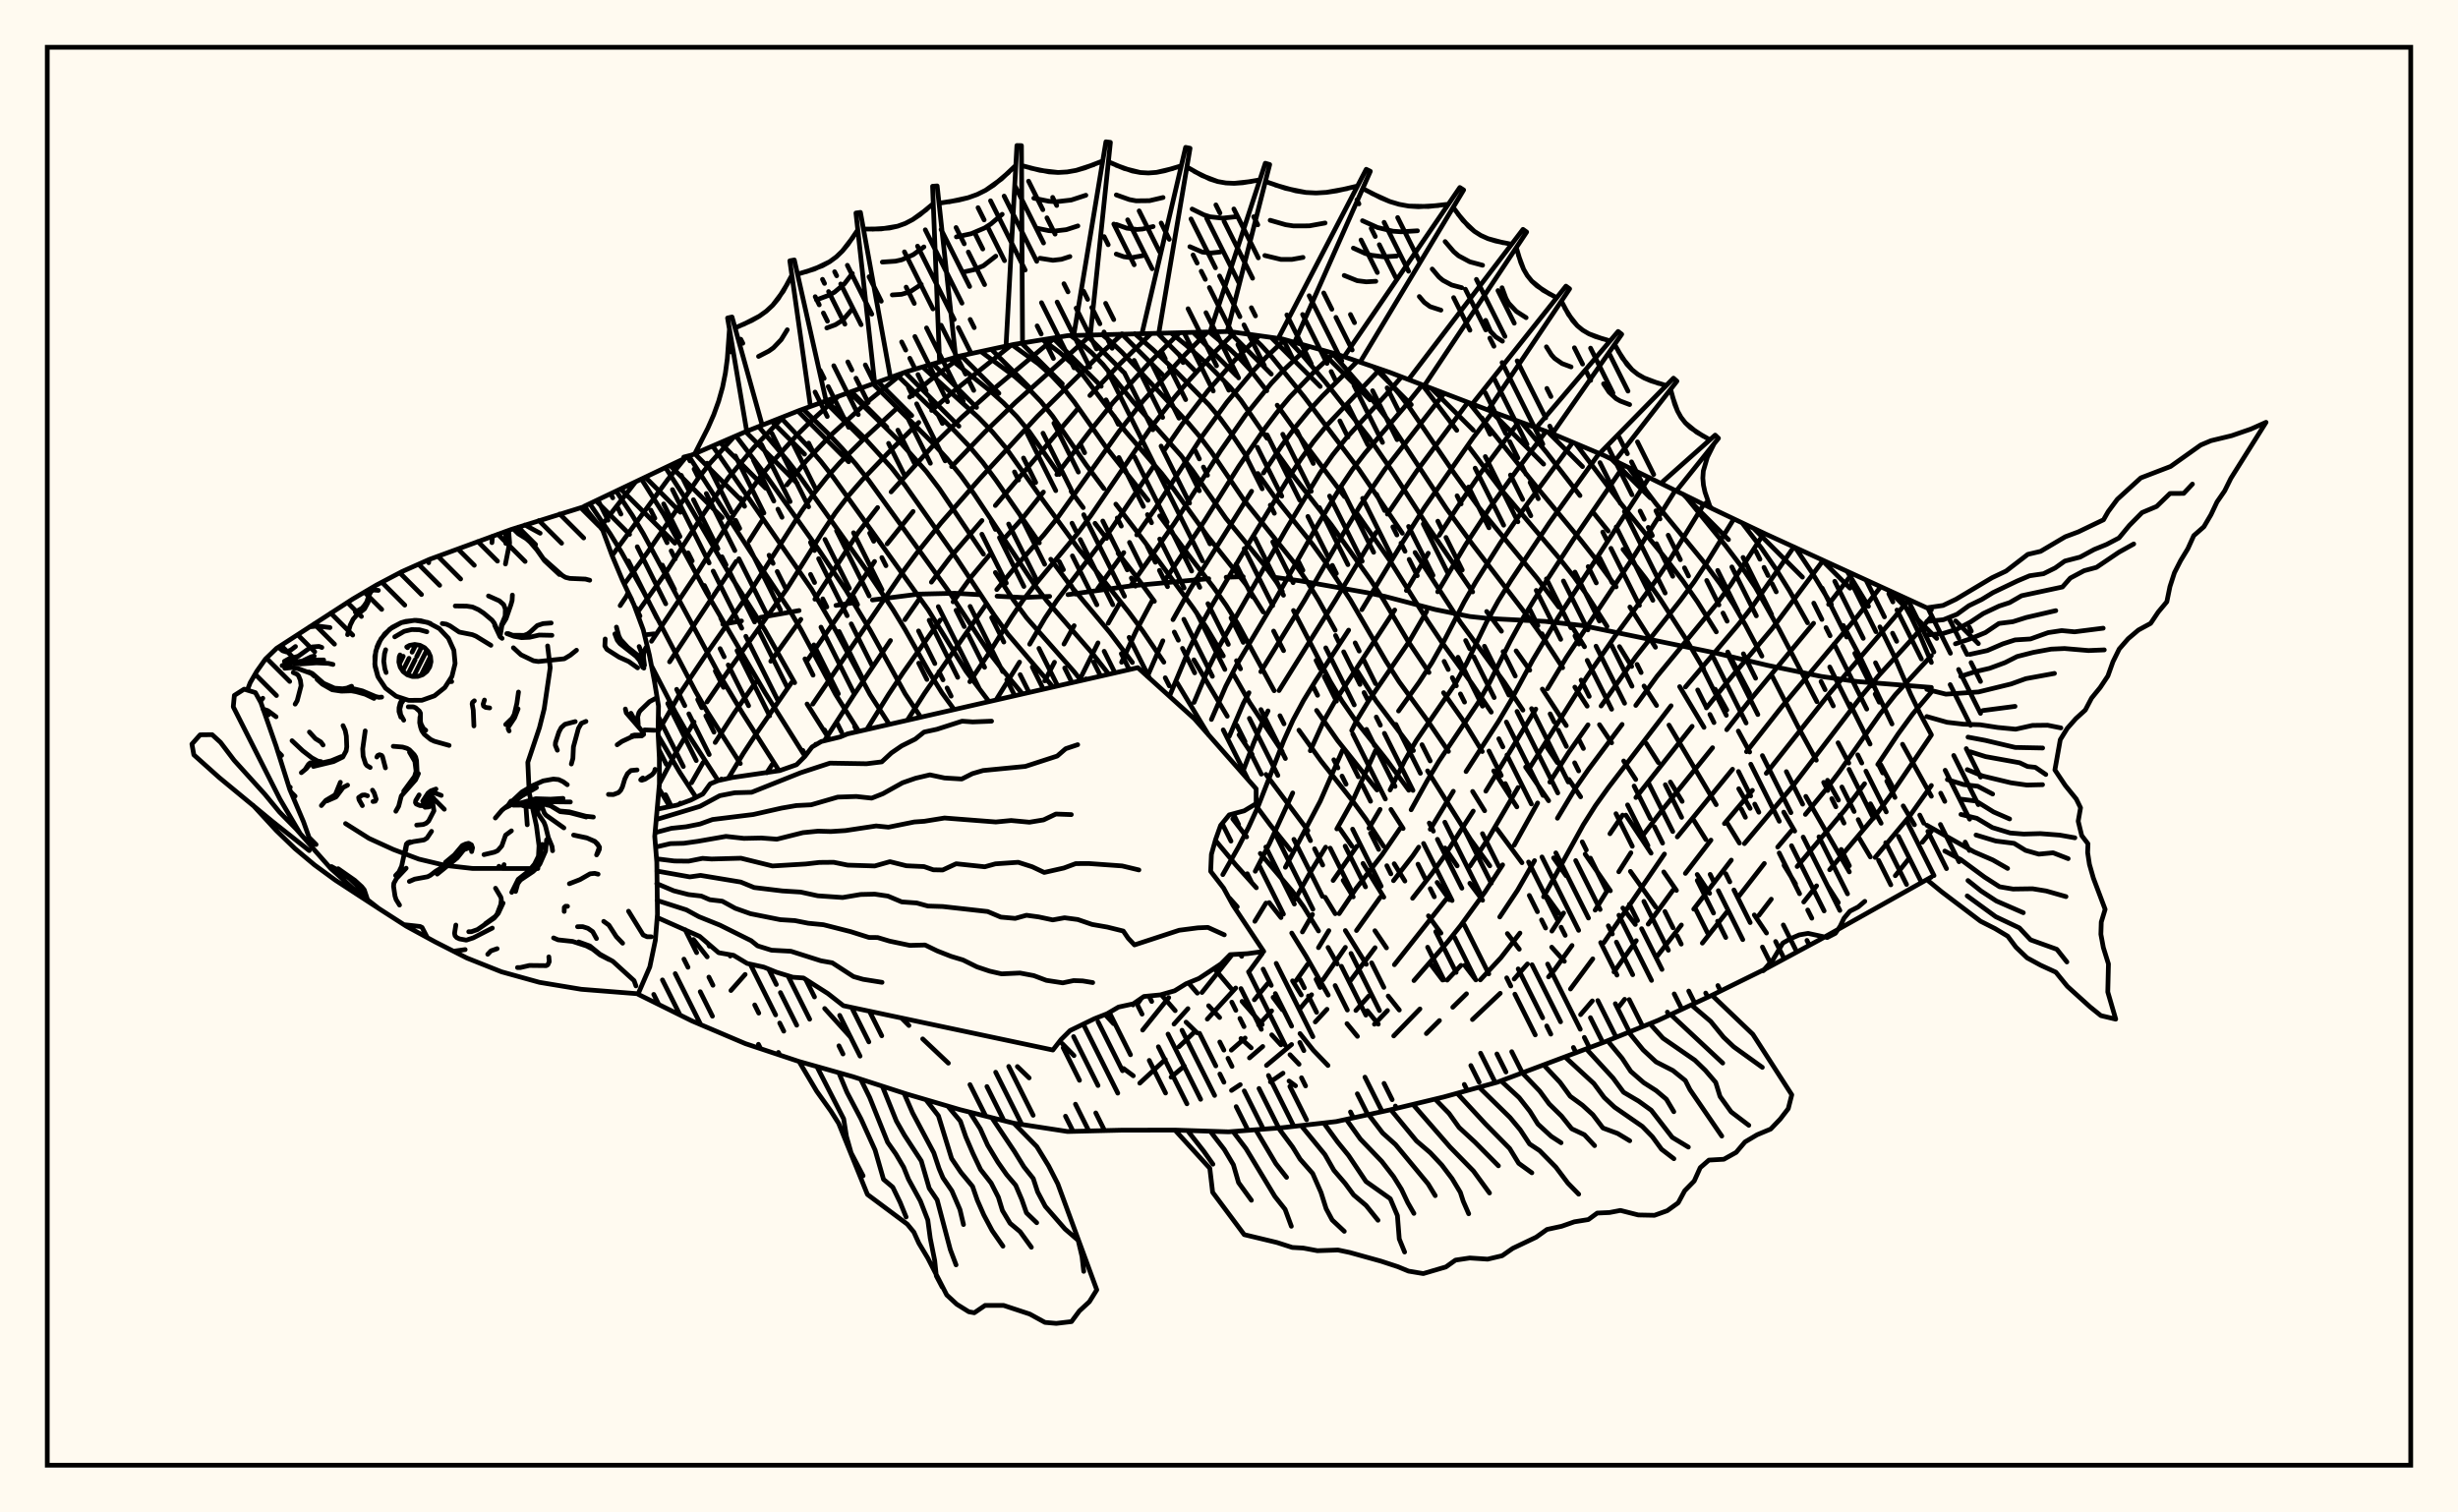 <svg xmlns="http://www.w3.org/2000/svg" width="520" height="320"><rect x="0" y="0" width="520" height="320" fill="floralwhite"/><rect x="10" y="10" width="500" height="300" stroke="black" stroke-width="1" fill="none"/><path stroke="black" stroke-width="1" fill="none" stroke-linecap="round" stroke-linejoin="round" d="
M 123.57 107.13 146.33 96.28 157.69 91.36 169.05 86.87 191.77 78.64 203.13 75.31 214.49 72.87 225.85 71.02 259.93 70.13 271.3 71.72 282.66 74.89 294.02 78.79 316.74 87.49 328.1 91.63 339.46 96.42 362.18 107.59 373.54 112.99 408.59 129.04 
M 408.59 185.56 384.9 198.86 373.54 204.98 362.18 210.57 350.82 215.87 339.46 220.46 316.74 228.98 305.38 232.11 294.02 234.84 282.66 237.3 271.3 238.59 259.93 239.47 248.57 239.1 237.21 239.12 225.85 239.4 214.49 237.65 203.13 234.79 191.77 231.46 180.41 227.79 169.05 224.59 157.69 220.81 146.33 215.98 135.01 210.37 
M 408.59 145.45 392.81 144.19 385.3 143.12 373.99 140.78 362.59 138.08 334.79 132.35 326.88 131.47 314.78 130.85 310.96 130.44 303.62 128.96 292.95 126.18 289.29 125.41 275.05 122.89 269.95 122.19 
M 263 122.01 259.4 122.13 
M 255.72 122.44 239.27 123.96 225.93 125.81 
M 222.06 126.18 216.34 126.42 210.93 126.14 
M 207.39 125.83 202 125.52 194.3 125.7 184.57 126.94 
M 180.71 127.52 176.85 128.09 
M 169.05 129.18 160.93 130.62 
M 156.87 131.38 152.91 132.07 
M 138.37 134.11 136.35 134.33 
M 146.72 198.78 149.61 202.45 
M 139.41 166.87 141.7 170.66 
M 174.46 213.38 179.99 219.49 
M 139.25 155.65 143.81 163.42 147.26 168.71 
M 137.82 140.87 142.86 150.63 145.27 154.87 151.91 165.15 
M 190.71 215.38 192.29 216.97 
M 195.2 219.81 200.63 224.94 
M 124.77 106.57 129.09 112.95 131.47 116.82 136.05 125.05 147.19 146.38 149.68 150.66 156.62 161.55 
M 130.37 103.92 133.77 109.03 136.07 112.86 151.84 142.15 157 150.77 164.82 163.07 
M 215.23 225.66 217.72 228.06 
M 135.72 101.39 140.45 108.89 149.46 125.4 161.84 146.53 170.3 160 
M 140.8 98.94 144.68 104.97 154.02 120.98 161.84 133.33 168.12 144.44 
M 170.74 148.95 175.48 156.47 
M 224.71 220.79 227.21 223.34 
M 145.76 96.56 158.61 116.51 166.9 128.87 169.45 133.23 176.78 146.92 181.69 154.73 
M 237.7 226.08 239.75 227.61 
M 150.76 94.36 171.68 124.63 176.78 133.38 184.06 146.93 188.14 153.26 
M 233.79 214.65 235.57 216.58 
M 155.68 92.23 162.22 100.82 173.2 116.3 178.91 124.78 184.09 133.34 191.49 146.79 194.79 151.74 
M 239.55 212.43 239.71 212.62 
M 160.49 90.25 166.65 97.51 169.2 100.81 183.37 120.71 188.9 128.95 191.5 133.23 196.52 142.14 199.26 146.56 201.86 150.13 
M 245.65 210.44 248.62 213.83 
M 250.92 216.26 253.23 218.51 
M 165.2 88.39 171.03 94.57 173.67 97.63 176.35 101.07 196.35 129 204.39 142.04 209.24 148.45 
M 251.41 207.95 253.3 210.13 
M 255.69 212.79 258.02 215.28 
M 262.53 219.73 264.69 221.7 
M 272.7 228.72 274.07 229.73 
M 169.92 86.57 175.42 91.96 178.18 94.89 181.01 98.13 183.86 101.74 200.84 125.3 209.12 137.89 212.33 142.03 216.33 146.83 
M 256.86 204.9 260.46 209.16 
M 262.76 211.87 267.03 216.76 
M 269.04 218.95 270.99 221.07 
M 272.9 223.15 274.82 225.17 
M 174.87 84.82 182.68 92.45 188.56 98.93 191.43 102.61 202.4 118.17 210.35 130.18 213.25 134.21 222.77 145.36 
M 262.31 201.86 262.69 202.34 
M 269.33 211.01 271.28 213.64 
M 275.02 218.68 277.86 222.23 280.94 225.43 
M 179.8 83.07 190.06 93.14 195.95 99.74 198.73 103.41 208.06 117.25 
M 210.57 121.13 214.36 126.9 217.18 130.72 227.21 142.09 228.72 144 
M 260.13 190.04 261.75 191.86 
M 273.44 207.52 275.29 210.51 
M 184.74 81.25 197.38 93.78 200.35 97.03 203.25 100.6 206.05 104.48 218.75 123.56 221.44 127.11 230.97 138.09 234.58 142.66 
M 257.12 177.79 261.42 182.97 265.78 187.83 
M 268.5 190.97 271 194.14 
M 273.27 197.41 276.34 202.37 280.99 210.54 
M 284.96 216.58 287.17 219.27 
M 189.79 79.38 201.97 91.18 204.97 94.33 207.9 97.81 210.7 101.59 219.88 114.86 
M 222.29 118.32 226.01 123.33 234.81 133.85 239.56 140.17 
M 260.8 173.26 263.73 177.07 
M 266.62 180.57 273.41 188.57 275.77 191.83 278.94 196.97 
M 280.95 200.46 282.92 203.95 
M 289.27 213.85 291.58 216.69 
M 195.19 77.64 206.98 88.31 209.94 91.36 212.78 94.74 220.74 105.97 228.27 116.26 238.79 129.5 241.74 133.48 246.22 140.1 
M 249.06 144.52 255.7 155.54 
M 265.5 170.18 268.76 174.57 272.95 179.79 
M 280.35 189.84 282.47 193.32 
M 284.61 196.88 289.05 204.03 
M 293.68 210.74 296.03 213.7 
M 201.01 75.93 209.35 82.6 212.28 85.23 215.12 88.14 217.8 91.39 224.08 100.38 
M 226.6 103.95 229.15 107.4 
M 231.66 110.72 234.1 113.92 
M 236.54 117.06 240.29 121.85 244.22 127.22 
M 252.57 139.61 259.63 151.54 
M 262.12 155.48 264.89 159.62 
M 267.83 163.85 276.69 175.71 
M 284.15 186.26 286.28 189.76 
M 290.87 196.92 293.32 200.55 
M 207.49 74.37 214.7 79.69 217.55 82.2 220.21 84.97 222.7 88.06 229.77 98.33 233.52 103.36 
M 236.06 106.66 242.2 114.7 252.45 128.66 255.17 132.68 258.8 138.78 
M 261 142.76 264.36 148.63 271.26 159.01 
M 283.47 175.37 286.04 179.07 
M 288.35 182.68 292.75 189.82 
M 302.78 204.18 305.18 207.35 
M 214.1 72.95 219.69 76.99 222.45 79.45 224.96 82.12 227.25 85.02 233.98 94.62 242.87 105.85 
M 245.33 109.15 251.36 117.33 256.7 124.23 259.4 128.06 261.88 132.02 269.55 146.14 
M 274.79 154.49 279.44 160.97 286.03 169.31 288.97 173.3 292.7 179.04 
M 294.95 182.75 297.21 186.41 
M 302.19 193.77 304.84 197.43 
M 309.86 204.24 312.22 207.33 
M 220.55 71.88 224.22 74.61 226.86 76.98 229.27 79.55 238 91.15 245.78 100.21 248.3 103.47 255.47 113.46 263.55 123.61 267.23 129.48 
M 269.44 133.52 271.55 137.66 
M 278.53 150.31 282.96 156.66 291.31 167.14 
M 294.26 171.26 296.84 175.29 
M 304.03 186.7 306.64 190.37 
M 226.51 71 228.44 72.44 230.98 74.66 233.32 77.08 239.74 85.03 249.8 96.33 252.27 99.53 259.35 109.68 267.43 119.52 270.05 123.16 271.28 125.14 
M 273.64 129.17 281.4 144.14 283.92 148.35 286.76 152.44 293.38 160.82 298.04 167.2 
M 305.7 179.42 308.27 183.2 
M 310.95 186.88 313.65 190.48 
M 318.89 197.52 321.41 200.83 
M 233.15 70.77 235.06 72.34 237.38 74.55 251.4 89.53 253.87 92.44 256.25 95.59 263.22 105.88 273.86 119.15 276.45 122.93 278.94 126.98 282.46 133.34 
M 287.17 142.01 291.13 148.32 299.02 158.81 
M 302.01 163.1 311.11 177.62 315.17 183.19 
M 328.27 200.4 330.95 203.39 
M 240.07 70.59 243.95 73.99 248.62 78.41 255.76 85.66 258.12 88.5 260.41 91.62 263.8 96.7 
M 266.11 100.18 269.73 105.26 277.67 115.16 280.36 118.88 285.66 126.9 293.2 139.88 295.99 144.24 302.1 152.62 306.43 158.98 
M 311.54 167.45 314.08 171.54 
M 316.69 175.39 321.98 182.53 
M 327.26 189.71 329.84 193.27 
M 247.8 70.5 250.84 72.95 255.58 77.15 260.24 81.91 262.51 84.68 268.05 92.73 
M 270.33 96.07 273.85 100.98 281.63 111.02 289.96 122.7 292.65 126.86 297.87 135.65 302.31 142.28 
M 305.39 146.56 309.77 152.77 313.58 159.01 
M 316 163.1 320.9 170.72 
M 328.67 181.51 331.31 185.28 
M 255.84 70.26 260.14 73.83 262.45 76.05 264.7 78.49 267.99 82.68 
M 270.2 85.73 275.85 93.63 284.44 105.07 
M 287.15 108.75 294.07 118.67 302.09 131.49 305.04 135.91 311.33 144.56 315.48 150.67 
M 322.75 162.3 327.62 169.42 
M 335.35 180.72 340.68 188.47 
M 343.32 192.12 345.96 195.6 
M 264.4 70.75 266.84 73.09 269.06 75.51 275.86 83.91 287.46 99.28 296.68 112.82 
M 299.36 116.9 308.95 131.65 318.24 144.35 322.18 150.25 
M 327.05 157.76 329.46 161.35 
M 331.91 164.92 334.39 168.59 
M 344.92 184.36 350.29 191.93 
M 272.7 72.11 275.78 75.42 280.45 80.92 289.56 92.5 294.3 99.37 301.97 111.23 311.55 125.23 
M 314.51 129.38 317.64 133.55 
M 320.74 137.71 323.63 141.8 
M 326.29 145.79 331.35 153.51 
M 343.96 172.46 349.29 180.51 
M 351.98 184.48 354.66 188.39 
M 281.78 74.64 289.57 83.61 293.99 89.34 306.02 107.63 311.5 115.17 323.61 130.97 326.58 135.1 330.59 141.28 
M 333.16 145.38 335.77 149.41 
M 338.38 153.33 340.95 157.16 
M 343.5 161 346.05 164.92 
M 359.05 185.02 361.68 189.01 
M 291.44 77.91 296.01 83.37 298.18 86.23 307.66 100.16 312.98 107.51 325.22 122.38 329.77 128.44 
M 332.59 132.61 335.21 136.84 
M 348.26 157.28 350.83 161.34 
M 353.37 165.46 355.87 169.55 
M 358.36 173.6 360.89 177.64 
M 371.13 193.58 373.71 197.41 
M 300.93 81.48 308.19 91.05 
M 310.74 94.55 317.53 103.54 329.88 118.12 332.96 122.02 335.88 126.13 339.97 132.53 
M 342.6 136.81 345.19 141.01 
M 347.8 145.14 350.45 149.26 
M 353.08 153.41 363.07 170.25 
M 365.51 174.32 367.98 178.37 
M 310.82 85.26 325.2 103.17 334.33 114.18 337.37 118.02 341.9 124.17 
M 344.81 128.43 350.22 136.94 
M 355.34 145.28 360.49 153.89 
M 367.84 166.88 370.25 171.04 
M 377.43 183.08 379.85 187.01 
M 321.86 89.36 327.08 95.6 334.25 104.85 
M 337.18 108.59 340.22 112.35 
M 343.36 116.24 348.15 122.41 351.2 126.72 356.68 135.23 360.41 141.53 
M 362.86 145.82 365.32 150.23 
M 367.75 154.68 370.15 159.11 
M 377.36 171.83 379.68 175.84 
M 386.77 187.65 388.9 190.97 
M 333.32 93.83 342.99 106.65 352.76 118.64 356.06 122.95 359.08 127.29 363.09 133.69 
M 365.51 137.95 370.13 146.67 
M 382.03 168.5 391.23 184.47 
M 344.51 98.89 350.31 106.56 360.64 119.15 363.9 123.52 366.75 127.91 369.28 132.29 372.74 138.82 
M 374.98 143.19 380.68 154.32 384.25 160.84 
M 386.62 165.09 388.93 169.29 
M 393.37 177.41 395.68 181.31 
M 356.3 104.68 364.98 115.35 368.34 119.78 371.35 124.25 376.4 133.17 384.37 148.46 
M 388.85 157.16 391.12 161.45 
M 395.7 170.06 397.96 174.18 
M 368.55 110.62 372.7 116.05 375.8 120.54 378.61 125.05 382.4 131.77 
M 391.38 148.94 395.62 157.43 
M 397.89 161.8 400.24 166.21 
M 402.63 170.51 405.01 174.5 
M 379.8 115.84 383.38 121.21 387.45 127.92 
M 389.97 132.34 393.41 138.77 400.26 153.17 
M 402.49 157.47 408.59 168.47 
M 390.78 120.9 395.29 128.28 
M 397.7 132.63 400.78 138.92 404.23 146.94 406.21 151.02 408.59 155.46 
M 401.75 125.94 404.34 130.62 406.37 134.86 408.59 140.16 
M 134.41 102.01 127 111.53 
M 144.89 96.98 141.22 101.52 129.49 117.54 
M 155.32 92.38 150.31 97.89 147.63 101.29 136.98 116.88 132.07 123.59 
M 165.75 88.17 159.56 94.6 154.12 101.04 148.87 108.66 140.89 121.12 134.77 129.7 
M 177.21 83.99 171.42 89.25 168.84 91.8 163.59 97.53 160.87 100.85 155.52 108.42 147.5 121.21 137.82 135.68 
M 190.97 78.94 183.76 84.81 175.85 91.98 170.53 97.55 166.46 102.59 
M 161.15 110.26 158.49 114.44 
M 155.75 118.77 141.65 140.03 
M 203.7 75.19 196.83 80.39 192.44 84.02 
M 189.69 86.43 183.12 92.49 177.71 97.86 174.92 100.98 172.15 104.47 169.55 108.2 158.83 124.97 149.74 137.92 144.07 146.37 139.21 154.8 
M 214 72.97 201.58 82.91 197.09 86.84 
M 194.37 89.38 187.91 95.79 182.37 101.58 179.48 104.91 176.75 108.47 174.2 112.27 166.44 124.64 153.94 142.14 149.57 148.52 
M 146.83 152.75 143.04 159.14 139.62 165.57 
M 223.17 71.46 209.9 82.57 203.42 88.34 197.82 93.82 188.52 104.07 
M 185.66 107.39 181.55 112.67 172.39 126.78 
M 169.42 131.04 163.06 139.9 
M 159.9 144.3 155.4 150.74 151.3 157.09 
M 148.74 161.34 146.3 165.62 
M 143.92 169.93 143.81 170.13 
M 230.82 70.85 214.85 85.12 208.42 91.34 201.32 98.72 
M 193.17 108.21 187.68 115.07 
M 185.02 118.79 178.24 129.01 170.59 140 
M 167.46 144.41 160.07 155.12 157.27 159.38 154.06 164.69 
M 237.45 70.63 233.05 74.66 219.48 88.07 207.39 101.16 199.08 110.63 193.71 117.33 191.03 120.95 171.94 148.98 
M 163.35 161.76 162.21 163.51 
M 243.54 70.55 236.87 77.04 230.57 83.68 
M 227.93 86.58 210.57 106.96 
M 207.74 110.13 200.97 117.98 197.04 123.17 
M 194.32 126.97 191.44 131.1 
M 188.38 135.52 180.69 146.95 174.41 156.73 
M 249.47 70.46 243.34 76.56 235.46 85.18 230.45 91.39 223.58 100.4 
M 220.74 104.11 216.5 109.43 212.14 114.31 
M 209.32 117.44 205.37 122.16 201.63 127.33 
M 198.92 131.19 191.09 142.26 188.02 146.87 183.37 154.35 
M 255.43 70.27 250.22 75.53 241.78 84.86 236.79 91.22 223.75 109.53 220.85 113.13 214.87 119.87 210.87 124.74 
M 208.45 128.1 195.6 146.67 191.95 152.39 
M 157.64 206.17 154.63 209.57 
M 261.21 70.3 257.17 74.31 251.43 80.61 248.6 83.92 243.34 90.66 230.8 109.05 228 112.83 219.09 123.57 216.39 127.04 214.02 130.53 209.42 137.9 205.17 144.23 
M 266.38 71.03 261.21 76.22 255.53 82.69 250.12 89.72 246.43 95.08 
M 244.01 98.71 234.98 112.1 223.59 127.03 221.08 130.77 217.83 136.3 
M 215.69 140.09 210.71 148.11 
M 271.8 71.86 267.86 75.57 265.13 78.45 259.58 85.06 254.26 92.38 244.48 107.47 240.48 113.17 
M 237.74 116.92 232.24 124.52 
M 227.24 132.38 225.09 136.27 
M 223.08 140.12 221.02 144.06 
M 276.92 73.29 271.75 78.12 268.96 81.08 263.48 87.85 258.22 95.38 248.52 110.6 239.32 123.77 
M 236.81 127.74 234.45 131.86 
M 232.29 136.02 228.26 144.11 
M 282.19 74.76 278.56 78.11 272.87 84 270.05 87.38 267.31 91.01 262.07 98.66 254.93 110.03 246.13 123.25 
M 243.68 127.23 240.32 133.54 237.28 140.12 
M 287.16 76.44 279.73 83.83 276.83 86.99 273.98 90.45 271.21 94.19 267.29 100.07 
M 264.78 103.94 251.76 124.68 248.15 131.1 
M 246.01 135.57 242.74 143.12 
M 291.97 78.09 280.8 89.87 277.93 93.37 275.18 97.18 272.56 101.19 263.38 116.26 256.24 128.34 253.76 132.81 251.52 137.47 247.43 147.25 
M 296.48 79.75 293.25 83.48 284.78 92.71 281.94 96.24 279.24 100.1 272.03 112.06 257.94 136.73 255.62 141.46 252.61 148.61 
M 300.88 81.46 297 86.26 288.86 95.77 286.1 99.35 283.47 103.25 278.6 111.32 269.59 127.25 261.7 140.54 259.32 145.19 256.28 152.22 
M 305.5 83.26 292.98 99.3 287.88 106.77 283 114.82 275.98 127.02 266.73 142.11 
M 264.23 146.56 263.04 148.8 260.06 155.8 
M 310.53 85.15 299.64 99.77 293.51 108.78 
M 291.12 112.63 282.54 126.94 270.58 146.11 
M 268.26 150.41 267.16 152.6 265.19 157.28 262.81 163.58 
M 315.82 87.15 311.59 92.69 301.34 107.39 296.69 114.78 288.11 128.99 
M 285.31 133.32 278.3 144.07 275.78 148.19 273.55 152.34 271.57 156.75 266.1 170.75 264.11 175.1 262.01 179.19 258.69 185.05 
M 241.49 211.18 240.62 212.41 
M 321.36 89.17 313.3 99.98 308.07 107.65 304.47 113.26 
M 302.15 117.05 297.52 124.94 
M 295.06 129.06 282.45 148.33 280.11 152.42 277.2 158.84 
M 273.48 167.77 268.55 178.49 265.55 184.34 
M 247.25 211.07 241.73 217.94 
M 327.08 91.26 320.79 99.61 315.19 107.42 310.08 115.21 304.15 125.21 
M 301.82 129.34 298.16 135.66 289.52 148.31 287 152.44 285.96 154.55 
M 283.99 158.79 279.29 169.54 271.93 183.5 
M 267.82 191.07 265.47 194.93 
M 260.67 201.96 254.28 209.99 
M 251.31 213.41 248.37 216.67 
M 332.72 93.58 322.8 107.04 317.38 114.91 312.2 123.12 309.75 127.36 305.33 135.92 302.94 140.17 300.22 144.36 295.87 150.43 
M 291.05 158.71 286.22 169.3 282.81 175.38 
M 280.45 179.24 277.07 184.78 273.99 190.26 
M 267.04 201.74 264.31 205.47 
M 261.42 209.04 255.41 215.62 
M 252.4 218.63 249.42 221.47 
M 246.53 224.16 241.12 229.17 
M 338.3 95.93 327.81 110.57 319.69 122.74 316.98 127.11 314.53 131.54 310.28 140.31 307.95 144.54 299.61 156.71 297.2 160.88 294.08 167.14 
M 291.96 171.25 289.61 175.23 
M 287.06 179.05 282.03 186.29 
M 277.66 193.48 275.53 197.18 
M 268.16 208.14 265.36 211.53 
M 250.55 225.55 247.75 227.9 
M 343.6 98.44 332.83 114.19 324.74 126.6 322.01 131.09 319.52 135.62 315.07 144.5 312.7 148.7 304.42 161.04 301.92 165.2 298.53 171.33 
M 296.2 175.27 292.36 180.89 286.88 187.99 283.3 193.31 
M 281.12 196.9 278.93 200.5 
M 276.63 204.03 274.22 207.45 
M 269.02 213.88 266.26 216.85 
M 263.41 219.62 260.49 222.19 
M 348.88 101.02 329.67 130.58 324.28 139.61 319.51 148.43 317 152.66 310.15 163.24 
M 307.46 167.41 302.58 175.46 
M 300.14 179.23 298.89 181.06 294.8 186.33 
M 292.03 189.8 286.97 196.88 
M 284.62 200.44 279.89 207.29 
M 277.47 210.46 274.99 213.43 
M 267.14 221.41 264.33 223.83 
M 354.43 103.75 345.31 118.24 331.37 139.11 327.4 145.71 
M 324.9 150.02 314.33 167.39 
M 311.67 171.6 305.44 181.3 302.9 184.86 298.84 190.05 
M 290.9 200.51 285.75 207.41 
M 280.73 213.54 278.25 216.22 
M 273.24 220.99 267.93 225.42 
M 262.38 229.49 260.53 230.71 
M 360.43 106.72 353.12 118.66 350.48 122.56 341.6 134.68 335.69 143.24 323.78 162.18 
M 321.15 166.63 314.75 177.56 310.99 183.24 
M 305.87 190.34 294.99 204.11 
M 289.54 210.76 286.84 213.79 
M 271.43 227.06 268.76 228.9 
M 366.81 109.79 361 119.17 358.39 123.12 355.49 127.03 346.08 138.94 338.72 149.37 
M 335.95 153.36 331.85 159.23 327.87 165.47 
M 325.29 169.89 320.33 178.83 
M 317.89 182.98 314.18 188.69 309.01 195.81 306.27 199.25 299.13 207.47 
M 293.53 213.81 290.77 216.7 
M 373.18 112.82 366.14 123.72 363.31 127.6 350.54 143.1 346.06 149.25 
M 343.16 153.27 336.04 162.8 333.33 166.7 329.48 173.12 
M 324.64 182.09 321.04 188.36 317.28 194.01 
M 309.07 204.25 306.15 207.37 
M 300.39 213.47 294.85 219.18 
M 379.51 115.71 370.71 128.34 367.77 132.12 356.57 145.34 
M 353.52 149.32 340.3 166.57 337.55 170.41 334.95 174.51 326.55 189.75 
M 321.55 197.42 317.52 202.63 313.17 207.32 
M 310.24 210.26 307.34 213.11 
M 304.52 215.93 301.75 218.68 
M 385.71 118.55 374.92 132.99 365.61 144.05 361 149.78 
M 357.98 153.67 346.08 168.74 
M 343.26 172.46 340.59 176.4 
M 330.79 193.17 328.31 197 
M 323.14 203.95 320.33 207.14 
M 317.38 210.16 311.5 215.71 
M 391.83 121.39 386.85 127.87 
M 383.67 131.87 369.77 148.68 365.3 154.39 
M 362.3 158.2 351.88 171.1 347.68 176.57 
M 345.02 180.43 342.46 184.45 
M 339.95 188.54 337.46 192.56 
M 332.57 200.04 328.92 205.11 327.6 206.69 
M 397.86 124.17 392.98 130.36 376.86 149.64 369.48 159.04 
M 366.53 162.75 354.84 177.07 
M 352.12 180.69 339.3 199.44 
M 336.96 202.87 332.24 209.25 
M 403.76 126.85 400.81 130.57 387.1 146.63 373.66 163.62 
M 370.73 167.22 364.81 174.25 
M 361.96 177.75 356.55 184.79 
M 353.92 188.35 348.68 195.53 
M 346.16 199.02 341.45 205.64 
M 336.86 211.77 334.38 214.67 
M 408.59 130.45 404.82 134.85 397.45 142.93 394.07 146.95 379.3 166.27 369.04 178.49 
M 366.26 181.98 358.32 192.35 
M 355.7 195.71 350.65 202.22 
M 343.7 211.43 342.42 213.08 
M 408.59 138.72 400.98 146.96 397.72 151.08 389.09 163.34 386.28 167.03 381.94 172.31 
M 378.99 175.77 376.08 179.22 
M 373.25 182.69 367.87 189.61 
M 365.27 193.03 360.14 199.54 
M 408.59 146.4 404.67 151.02 401.57 155.27 397.25 161.74 
M 394.46 165.82 390.25 171.4 380.19 183.34 
M 374.72 190.25 372.1 193.67 
M 408.59 155.51 399.89 168.35 397.03 172.2 387.07 184.02 
M 384.31 187.42 381.59 190.84 
M 408.59 166.19 404.03 172.61 396.7 181.42 
M 408.59 175.86 406.68 178.19 
M 403.75 181.78 400.96 185.28 
M 144.65 96.71 146.33 96.28 
M 157.93 90.97 153.92 67.28 154.86 67.07 161.24 89.95 
M 171.42 85.74 167.09 55.18 168.04 55 174.77 84.85 
M 185.01 80.76 181.08 45.07 182.03 44.94 188.38 79.9 
M 198.76 76.21 197.29 39.41 198.26 39.34 202.18 75.59 
M 212.85 72.81 215.13 30.79 216.09 30.81 216.32 72.57 
M 227.2 70.68 233.96 30 234.91 30.12 230.67 70.86 
M 241.67 70.21 250.82 31.18 251.76 31.37 245.14 70.53 
M 256.16 69.71 267.68 34.54 268.61 34.81 259.63 70.14 
M 270.62 71.21 289.03 35.82 289.9 36.24 273.87 72.44 
M 284.59 75.12 308.83 39.67 309.64 40.19 287.73 76.63 
M 298.23 79.97 322.19 48.53 322.97 49.09 301.3 81.63 
M 311.75 85.12 331.28 60.54 332.06 61.11 314.82 86.77 
M 325.35 90.07 342.32 70.13 343.08 70.72 328.4 91.76 
M 338.76 95.57 354.03 80.01 354.76 80.65 341.66 97.49 
M 351.79 101.88 362.85 92.06 363.55 92.73 354.64 103.86 
M 360.94 106.38 362.18 107.59 
M 146.99 96 149.75 90.58 150.99 87.76 152.03 84.88 152.86 81.93 153.46 78.93 153.87 75.87 154.32 69.65 
M 155.51 69.39 159.02 67.82 160.65 66.89 162.14 65.82 163.47 64.58 165.7 61.62 167.52 58.23 
M 168.72 58.01 172.29 56.93 175.51 55.38 176.93 54.34 178.21 53.11 179.37 51.72 181.47 48.64 
M 182.67 48.47 186.38 48.44 189.89 47.86 191.53 47.27 193.09 46.45 194.58 45.45 197.44 43.09 
M 198.65 43 202.81 42.34 204.81 41.83 206.71 41.15 208.52 40.25 211.84 37.88 214.9 34.99 
M 216.12 35.02 220 36.04 223.85 36.49 225.76 36.38 227.65 36.05 229.54 35.51 233.28 34.06 
M 234.49 34.23 237.84 35.65 241.23 36.5 242.94 36.6 244.67 36.47 246.41 36.13 249.9 35.09 
M 251.09 35.33 254.31 37.15 257.62 38.41 259.34 38.71 261.09 38.79 262.89 38.67 266.53 38.06 
M 267.7 38.4 271.97 39.85 276.27 40.72 278.43 40.83 280.61 40.7 282.8 40.38 287.19 39.36 
M 288.28 39.88 292.09 41.84 294.02 42.64 295.99 43.23 298.01 43.6 302.15 43.69 306.4 43.21 
M 307.42 43.87 309.51 46.65 311.91 48.94 313.28 49.81 314.78 50.49 316.38 50.99 319.79 51.68 
M 320.78 52.38 321.72 55.52 322.33 56.97 323.1 58.29 324.05 59.47 326.46 61.42 329.33 63 
M 330.31 63.71 331.82 66.54 333.69 68.92 334.84 69.86 336.13 70.62 337.55 71.22 340.62 72.13 
M 341.58 72.87 343.24 75.77 345.26 78.22 346.47 79.19 347.83 79.97 349.31 80.6 352.51 81.57 
M 353.42 82.37 354.29 85.5 354.88 86.95 355.62 88.28 356.55 89.47 358.92 91.43 361.74 93.05 
M 362.62 93.88 361.19 96.75 360.34 99.66 360.24 101.14 360.37 102.63 360.7 104.13 361.75 107.16 
M 157.29 68.63 160.65 66.89 162.14 65.82 163.47 64.58 164.65 63.17 166.64 59.95 
M 160.47 75.41 162.65 74.28 163.62 73.59 165.26 71.87 166.55 69.77 
M 170.53 57.5 173.96 56.24 175.51 55.38 176.93 54.34 178.21 53.11 180.44 50.22 
M 172.72 63.45 175.35 62.47 176.54 61.82 178.61 60.08 180.32 57.86 
M 174.91 69.39 176.74 68.71 178.33 67.7 180.2 65.5 
M 184.54 48.49 188.17 48.25 189.89 47.86 191.53 47.27 193.09 46.45 196.03 44.31 
M 186.66 55.45 189.44 55.26 190.75 54.97 193.21 53.88 195.46 52.24 
M 188.77 62.4 190.71 62.27 192.5 61.75 194.9 60.17 
M 200.75 42.71 204.81 41.83 206.71 41.15 208.52 40.25 210.22 39.16 213.39 36.47 
M 202.33 50.12 205.45 49.45 208.29 48.24 209.6 47.4 212.02 45.34 
M 203.92 57.53 206.08 57.06 208.06 56.22 210.66 54.2 
M 218.06 35.57 221.93 36.37 223.85 36.49 225.76 36.38 227.65 36.05 231.41 34.83 
M 218.71 41.93 221.9 42.58 223.48 42.68 226.62 42.32 229.72 41.31 
M 219.35 48.28 221.87 48.8 223.12 48.88 225.59 48.59 228.03 47.8 
M 220 54.64 222.75 55.07 224.56 54.86 226.34 54.28 
M 236.16 34.98 239.53 36.18 241.23 36.5 242.94 36.6 244.67 36.47 248.15 35.65 
M 236.16 41.24 238.94 42.23 240.34 42.49 243.18 42.46 246.05 41.79 
M 236.16 47.49 238.35 48.27 240.56 48.55 241.69 48.46 243.95 47.93 
M 236.15 53.75 237.75 54.32 239.37 54.52 241.85 54.07 
M 252.69 36.28 255.95 37.88 257.62 38.41 259.34 38.71 261.09 38.79 264.7 38.4 
M 252.2 44.23 254.7 45.46 255.98 45.87 258.65 46.16 261.41 45.86 
M 251.72 52.19 254.35 53.33 256.2 53.53 258.12 53.32 
M 269.83 39.16 274.11 40.38 276.27 40.72 278.43 40.83 280.61 40.7 284.99 39.91 
M 268.71 46.61 271.99 47.55 273.64 47.8 276.97 47.79 280.33 47.18 
M 267.58 54.06 271.01 54.89 273.33 54.88 275.66 54.46 
M 290.18 40.9 294.02 42.64 295.99 43.23 298.01 43.6 300.06 43.74 304.27 43.49 
M 288.24 46.7 291.41 48.13 294.7 48.92 296.4 49.04 299.87 48.83 
M 286.31 52.49 288.8 53.62 290.09 54 292.73 54.34 295.47 54.17 
M 284.37 58.28 287.13 59.39 289.06 59.63 291.06 59.51 
M 308.45 45.29 310.66 47.88 311.91 48.94 313.28 49.81 314.78 50.49 318.07 51.37 
M 305.72 51.11 307.54 53.24 308.57 54.12 310.94 55.39 313.65 56.12 
M 302.99 56.92 304.42 58.61 305.24 59.3 307.1 60.3 309.24 60.87 
M 300.26 62.74 301.31 63.97 302.55 64.88 304.83 65.62 
M 321.22 53.98 322.33 56.97 323.1 58.29 324.05 59.47 325.18 60.51 327.86 62.23 
M 317.76 60.88 318.61 63.17 319.2 64.19 320.8 65.89 322.86 67.21 
M 314.3 67.78 315.31 70.08 316.42 71.27 317.85 72.19 
M 331.04 65.16 332.69 67.81 333.69 68.92 334.84 69.86 336.13 70.62 339.06 71.7 
M 327.15 73.38 328.23 75.1 328.88 75.82 330.46 76.92 332.37 77.63 
M 342.39 74.35 344.18 77.07 345.26 78.22 346.47 79.19 347.83 79.97 350.88 81.12 
M 339.24 81.2 340.41 82.97 341.89 84.34 342.78 84.85 344.76 85.6 
M 353.83 83.96 354.88 86.95 355.62 88.28 356.55 89.47 357.65 90.51 360.3 92.26 
M 139.04 171.2 143.25 170.34 146.13 169.28 148.69 167.99 150.25 165.84 151.9 165.16 154.88 164.51 164.96 163.04 168.52 161.79 170.28 160.03 171.79 158.04 173.75 156.89 177.74 155.92 179.29 155.28 240.71 141.26 252.69 152.09 265.74 166.89 265.74 170.03 263.22 171.55 260.05 172.41 258.23 174.63 257.17 177.61 256.28 180.76 256.12 184.35 258.85 187.89 260.84 191.52 267.35 201.3 263.92 201.77 260.25 201.98 258.32 203.93 253.65 207.02 250.9 208.15 248.5 209.63 245.49 210.49 242 210.83 239.75 212.39 236.63 213.07 234.23 214.48 231.5 215.55 226.38 218.04 224.47 219.94 222.74 222.16 178.42 212.78 175.14 210.21 169.98 206.92 167.72 206.76 164.27 205.7 161.57 204.61 158.08 203.85 155.19 202.12 152.03 201.57 148.01 198.11 139.03 194.12 
M 138.84 173.4 148.07 170.61 152.27 168.35 155.45 167.73 159.01 167.63 169.39 163.49 175.58 161.46 183.32 161.59 186.54 161.19 188.58 159.3 190.75 157.81 193.62 156.38 195.49 154.89 198.2 154.3 203.54 152.58 205.78 152.74 209.77 152.58 
M 138.58 176.17 142.04 175.25 145.17 174.92 148.1 174.34 150.74 173.39 159.36 172.33 165.33 170.98 168.45 170.44 171.6 170.28 177.23 168.65 181.16 168.52 184.4 168.87 186.78 167.93 190.93 165.62 193.68 164.66 196.72 163.94 199.82 164.6 203.46 164.82 205.72 163.68 207.98 163.02 216.92 162.15 223.66 159.96 225.45 158.41 227.99 157.56 
M 138.68 179.08 139.23 179.1 141.82 178.49 144.64 178.42 147.63 178 153.58 176.96 157.38 177.38 161.08 177.3 164.35 177.55 169.86 176.17 173.06 175.85 175.75 175.93 178.85 175.73 185.35 174.75 187.96 175.01 193.41 173.91 195.55 173.76 199.82 173.07 210.67 173.91 213.91 173.6 217.78 173.96 220.77 173.47 223.38 172.23 226.64 172.35 
M 138.9 181.7 142.68 182.17 145.67 182.2 148.63 181.61 150.53 181.75 156.75 181.58 163.42 183.22 170.47 182.8 173.35 182.47 176.37 182.44 179.33 183.04 185.05 183.22 188.27 182.31 191.75 183.18 195.48 183.35 197.44 184.03 199.43 184.07 202.28 182.75 208.33 183.39 210.58 182.77 215.41 182.44 218.37 183.39 220.91 184.59 225.07 183.65 227.58 182.72 230.3 182.7 237.39 183.21 240.94 184.06 
M 138.95 184.29 145.93 185.53 148.2 185.21 156.71 186.62 159.54 187.78 165.52 188.5 169.38 188.74 173 189.53 178.27 189.89 182.06 189.25 185.06 189.18 187.84 189.59 190.77 190.82 193.94 191.05 196.3 191.7 199.44 191.8 208.94 192.86 211.73 194.04 214.77 194.31 217.15 193.65 219.73 194 222.71 194.63 225.21 194.18 228.01 194.55 231.03 195.59 234.25 196.15 237.64 196.99 238.68 198.52 240 199.92 249.46 196.82 253.41 196.31 255.54 196.22 259.01 197.79 
M 138.94 186.95 142.54 188.47 145.67 189.27 148.35 189.58 150.17 190.36 152.8 190.67 155.56 192.18 158.77 193.32 165.06 194.58 168.17 194.78 170.99 195.34 174.2 195.65 179.95 197.11 183.83 198.34 185.67 198.36 188.2 199.12 192.47 200.02 195.7 199.94 198.27 201.19 201.2 202.34 203.73 203.11 206.68 204.57 209.36 205.47 211.9 206.05 215.78 205.87 218.7 206.42 221.36 207.42 224.83 207.95 227.13 207.47 229.05 207.54 231.17 207.89 
M 139.01 190.51 145.22 192.51 147.86 193.95 152.33 195.75 158.92 199.03 160.27 200.12 163.22 201.04 167.31 201.26 173.67 203.28 176.07 203.71 180.56 206.62 182.59 207.2 186.6 207.84 
M 214.49 237.65 219.34 242.59 221.83 246.66 223.78 250.47 232.03 272.9 230.46 275.42 228.34 277.38 226.68 279.62 223.46 280 221.07 279.79 217.84 278.02 212.33 276.2 208.41 276.19 206.12 277.75 204.96 277.54 202.41 275.95 200.29 273.99 196.28 266.18 194.39 263.03 193.33 260.69 191.94 259 183.51 252.72 177.42 237.68 175.75 235.04 172.77 230.87 169.05 224.59 
M 209.82 236.47 214.59 243.59 216.62 246.88 218.59 249.35 219.51 252.17 221.14 255.24 225.31 260.03 228.09 262.42 228.91 265.87 229.27 268.99 
M 205.14 235.3 207.37 238.81 208.94 242.29 211.11 245.89 212.96 248.53 214.87 250.77 216.17 253.81 217.15 256.61 219.32 258.7 
M 200.5 234.02 203.17 237.21 204.32 240.54 205.82 244.03 207.44 247.44 209.68 250.31 211.21 253.31 212.07 256.12 213.69 258.82 215.8 260.59 218.19 263.89 
M 195.87 232.66 198.53 236.08 201.32 245.13 203.28 248.04 205.75 251.02 206.76 253.95 208.13 257.06 209.9 260.38 212.18 263.66 
M 191.25 231.3 193.06 235.46 197.55 243.91 198.67 247.26 199.49 249.2 201.37 251.95 203.08 255.92 203.83 259.09 
M 186.66 229.81 189.63 237.18 191.34 240.18 194.9 245.63 196.58 251.41 198.26 253.88 201.04 264.39 202.26 267.62 
M 182.08 228.33 183.98 232.19 187.78 241.68 189.51 244.14 191.17 246.95 192.2 249.51 194.72 254.12 196.28 258.13 196.8 262 197.74 266.7 198.08 269.95 199.32 272.31 
M 177.45 226.96 179.18 231.11 182.16 236.76 185.13 243.33 186.91 249.52 188.87 251.18 190.43 254.4 191.69 257.49 
M 172.81 225.65 178.48 236.72 179.07 240.43 180.06 243.92 182.59 248.77 
M 362.18 210.57 370.82 218.83 379.06 231.63 378.31 234.57 376.6 236.79 374.6 238.88 371.72 240.09 369.16 241.61 367.29 243.82 364.69 245.27 361.53 245.45 359.69 247.05 358.42 249.87 356.41 251.93 355.03 254.49 352.71 256.16 350.01 257.13 346.59 257.06 342.81 256.1 340.51 256.54 337.9 256.66 336.03 258.03 333.05 258.51 330.37 259.45 327.28 260.12 324.97 261.77 320.03 264.12 317.79 265.68 314.72 266.41 310.94 266.16 307.92 266.61 305.89 268.05 301.1 269.46 297.98 268.94 295.73 268.01 292.14 266.83 285.52 264.99 283.05 264.47 278.7 264.62 275.71 264.06 273.39 263.93 270.13 262.88 263.22 261.22 256.54 252.26 255.94 247.18 248.57 239.1 
M 357.81 212.61 361.91 216.11 364.63 219.45 366.78 221.48 372.83 225.83 
M 353.45 214.65 364.45 224.92 
M 349.04 216.59 351.8 219.65 358.56 224.32 360.78 226.47 362.96 229.01 363.88 231.98 366.23 235.25 369.97 238.09 
M 344.57 218.4 347.61 222.13 350.34 224.67 353.91 226.5 356.55 228.63 357.52 230.55 364.25 240.37 
M 340.1 220.21 343.16 223.9 345 226.68 347.73 229.06 350.37 230.75 352.53 232.57 354.1 235.21 
M 335.59 221.92 341.24 228.07 343.47 231.09 346.66 232.97 349.33 234.9 353.77 240.64 357.18 242.7 
M 331.08 223.62 337.19 229.25 339.37 232.2 341.56 234.25 347.44 238.32 349.57 240.51 351.51 243.16 354.12 245.16 
M 326.57 225.31 330.05 229.02 332.19 231.95 334.77 233.83 336.97 235.84 339.11 238.66 342.21 239.81 344.78 241.36 
M 322.05 227 325.74 230.85 327.73 233.56 330.36 236.15 332.5 238.82 335.19 240.09 337.34 242.39 
M 317.54 228.68 321.39 232.24 323.66 235.13 325.35 237.83 328.16 240.42 330.25 241.78 
M 312.91 230.03 319.45 236.44 321.6 239.02 323.59 242.04 325.72 243.45 329.14 246.93 331.69 250.32 333.98 252.66 
M 308.26 231.31 314.27 237.81 319.37 242.99 321.29 246.13 324.07 248.14 
M 303.6 232.54 306.54 235.56 308.67 238.54 312.06 241.67 317 246.66 
M 298.91 233.66 306.76 242.69 311.71 247.75 315.11 252.41 
M 294.23 234.79 299.66 241.39 302.57 243.88 305 246.47 307.2 249.38 308.94 252.27 309.55 254.15 310.71 256.81 
M 289.52 235.81 292.51 239.72 295.23 242.16 302.11 250.47 303.63 252.97 
M 284.81 236.83 287.8 241.01 292.31 245.71 294.81 248.94 296.48 251.62 297.82 254.46 299.12 256.73 
M 280.05 237.6 282.96 241.6 285.28 244.45 288.98 249.98 294.12 253.62 295.63 257.19 296.02 262.13 297.15 264.9 
M 275.26 238.14 280.29 244.28 282.19 247.61 284.57 250.38 286.37 252.82 289 255.04 291.52 258.18 
M 270.47 238.66 273.46 242.68 275.05 245.26 277.7 248.28 279.47 252.31 280.55 255.73 281.83 258.12 284.39 260.52 
M 265.66 239.03 269.92 246.21 272.18 249.1 
M 260.85 239.4 263.59 243.01 269.7 253.13 271.87 255.87 273.19 259.45 
M 256.03 239.35 259 243.19 260.93 246.44 262.02 250.21 264.74 253.95 
M 251.22 239.19 254.68 243.6 256.6 246.32 
M 407.62 128.6 411.05 128.1 413.81 126.78 421.43 122.23 424.39 120.83 428.99 117.29 431.7 116.65 436.91 113.57 439.66 112.54 445.01 109.97 445.99 108.25 447.93 105.64 452.9 101.11 459.2 98.69 465.57 94.16 467.74 93.24 472.12 92.18 476.2 90.77 479.39 89.35 471.95 101.2 470.64 103.85 469.02 106.2 467.74 108.9 466.25 111.44 464.1 113.33 462.84 116.11 461.32 118.61 460.01 121.18 459.06 124.11 458.4 127.32 456.58 129.5 454.98 131.89 452.39 133.3 450.22 135.14 448.34 137.3 447 140.02 445.93 143.02 444.3 145.47 442.48 147.7 441.16 150.22 439.15 152.05 437.34 154.1 435.86 156.5 434.72 162.9 436.91 166.17 439.25 169.06 440.15 170.91 439.65 173.74 440.4 176.79 441.72 178.52 441.65 180.39 442.03 182.88 442.87 185.81 445.35 192.39 444.53 195.09 444.45 197.67 444.97 200.48 446.05 203.95 445.91 209.88 447.59 215.63 444.45 214.88 442.18 213.05 437.36 208.69 434.93 205.7 431.71 204.22 428.84 202.66 426.49 200.41 424.75 198.08 422.05 196.46 418.99 194.91 410.78 188.69 407.62 186.1 
M 407.62 131.48 411.13 131.12 414.01 129.97 416.53 128.15 419.22 126.85 421.63 125.38 426.77 122.92 429.37 121.82 432.31 121.39 434.79 120.16 436.82 118.71 440.05 117.87 443.03 116.26 445.66 115.19 448.29 113.81 450.47 111.17 453.16 108.45 456.25 107.15 459.07 104.41 461.97 104.39 463.82 102.42 
M 407.62 134.35 411.02 134.04 413.96 133.15 416.9 131.58 419.57 129.81 422.94 128.22 425.14 127.5 427.68 126.04 436.32 124.19 437.98 122.31 440.9 120.75 443.52 120.04 448.26 116.84 451.4 115.09 
M 413.68 136.21 416.76 135.19 420.02 133.84 422.88 131.91 425.83 131.54 428.68 130.64 434.91 129.2 
M 416.71 138.45 420.43 137.64 423.72 136.22 426.3 135.39 429.55 135.19 433.29 133.85 436.16 133.42 438.88 133.68 444.94 132.91 
M 414.81 143.1 417.9 142.1 420.91 141.4 424.16 140.2 426.74 138.9 430.16 138.03 433.92 137.34 436.76 137.21 441.84 137.64 445.17 137.5 
M 407.62 145.85 411.67 146.87 418.57 146.4 425.47 144.71 428.57 143.59 434.63 142.48 
M 419.5 150.33 426.29 149.45 
M 407.62 151.6 411.92 152.82 415.37 153.22 418.89 153.34 422.66 153.92 426.42 154.28 429.99 153.48 433.17 153.44 435.99 154.01 
M 416.34 155.96 419.97 156.64 426.33 158.14 432.13 158.26 
M 416.8 159.05 420.06 160.08 427.26 161.38 428.93 162.17 430.58 162.35 432.8 163.86 
M 416.18 162.83 419.43 164.18 425.42 165.62 428.79 166.1 432.11 166.02 
M 411.97 164.94 415.39 165.99 418.4 166.35 421.55 168 
M 415 169.1 418.03 169.48 421.75 171.79 425.14 173.27 
M 414.85 172.31 418.22 173.14 421.48 175.09 425.27 176.24 428.13 176.47 431.63 176.37 435.77 176.69 438.95 177.26 
M 418.04 176.67 422.22 177.94 426.09 178.43 428.52 179.92 431.32 180.72 434.34 180.43 437.53 181.67 
M 407.62 174.6 417.65 180.25 421.59 181.95 424.72 183.74 
M 411.43 180.06 414.79 181.85 419.83 185.57 423.02 187.62 425.86 188.1 430 188.04 432.89 188.51 437.07 189.7 
M 416.33 186.3 419.1 188.51 422.34 190.63 428.04 193.11 
M 416.17 189.55 422.22 193.96 427.2 196.32 429.58 198.85 435.14 200.85 437.26 203.53 
M 394.51 190.7 393.09 191.9 391.35 192.79 390.11 194.27 389.3 195.97 388.29 197.46 386.55 198.36 382.51 197.48 380.65 197.8 378.83 198.59 377.16 199.53 375.14 202.96 372.99 205.4 373.54 204.98 
M 52.32 146.02 52.92 144.46 54.32 142.04 56.15 139.45 58.5 137.18 74.61 126.75 79.63 123.79 85.02 120.95 90.83 118.36 108.13 112.03 123.57 107.21 127.51 112.19 129.46 117.47 131.67 122.73 134.12 127.96 136.08 133.24 137.38 138.6 138.42 143.98 139.31 149.38 139.21 154.89 139.49 160.36 139.5 165.86 138.51 176.96 138.95 182.41 139.09 193.4 138.64 198.95 137.47 204.57 135.01 210.26 122.97 209.31 114.12 207.84 106.09 205.61 98.76 202.69 92.06 199.28 85.94 195.95 80.11 192.2 74.61 187.91 69.96 183.73 66.16 179.43 
M 115.85 136.66 116.4 141.26 115.12 150 114.13 153.94 111.66 161.29 111.95 167.72 113.48 174.71 114.03 178.93 113.78 183.77 99.91 183.74 94.19 183.1 88.62 181.77 83.21 179.73 78.08 177.39 73.1 174.25 
M 63.44 176.25 59.23 169.09 49.35 149.55 49.58 147.13 51.65 145.81 54.03 146.54 55.19 148.64 58.41 157.86 61.3 167.02 64.21 173.88 66.18 179.42 
M 65.43 179.97 57.68 173.84 46.35 164.49 41.01 159.71 40.6 157.43 42.34 155.47 44.88 155.44 46.65 157.06 49.53 160.86 56.06 168.08 59.12 171.8 62.65 175.39 66.07 179.26 
M 80 143.26 79.29 140.55 79.49 137.75 80.59 135.17 82.47 133.09 84.93 131.73 87.69 131.24 90.46 131.68 92.94 132.99 94.86 135.03 96.02 137.59 96.28 140.38 95.61 143.11 94.1 145.47 91.91 147.22 89.26 148.16 86.46 148.18 83.79 147.3 81.56 145.6 80 143.26 
M 79.9 143.03 79.34 140.99 79.3 138.88 79.77 136.83 80.2 135.86 81.39 134.12 82.97 132.73 84.84 131.76 85.85 131.46 87.95 131.24 89 131.33 91.04 131.89 
M 81.68 142.29 81.42 141.51 81.18 139.9 81.35 138.28 81.59 137.47 
M 83.51 134.74 85.51 133.57 87.09 133.2 88.73 133.24 90.3 133.67 
M 84.67 141.16 84.38 140.08 84.46 138.96 84.63 138.57 
M 86.04 136.88 86.64 136.55 87.74 136.35 88.85 136.53 89.84 137.05 90.61 137.87 91.07 138.89 91.18 140.01 90.91 141.1 90.31 142.05 89.43 142.75 88.37 143.12 87.25 143.13 86.18 142.78 85.29 142.1 84.67 141.16 
M 86.38 136.69 86.21 137.04 
M 85.3 138.85 84.49 140.48 
M 87.98 136.39 87.18 137.98 
M 86.53 139.28 85.2 141.96 
M 89.25 136.74 88.15 138.93 
M 87.82 139.6 86.22 142.79 
M 90.3 137.54 89.12 139.89 
M 89.11 139.91 87.5 143.13 
M 91.07 138.89 89.08 142.87 
M 65.41 177.21 66.87 178.68 
M 61.53 167.55 62.43 168.45 
M 58.75 158.99 59.58 159.83 
M 55.67 150.12 56.79 151.24 
M 53.97 142.64 58.49 147.16 
M 56.36 139.25 61.29 144.18 
M 59.47 136.57 62.61 139.71 
M 62.98 134.3 66.58 137.9 
M 66.46 132 70.76 136.29 
M 69.97 129.72 74.62 134.37 
M 73.5 127.47 76.46 130.43 
M 77.1 125.28 80.75 128.93 
M 80.78 123.18 85.63 128.03 
M 84.57 121.19 89.17 125.79 
M 88.55 119.38 93.01 123.84 
M 92.65 117.7 97.45 122.5 
M 96.88 116.15 100.34 119.6 
M 101.09 114.57 105.24 118.72 
M 105.33 113.03 111.09 118.79 
M 109.63 111.54 113.3 115.21 
M 114 110.13 118.81 114.93 
M 118.41 108.75 123.48 113.82 
M 122.87 107.43 126.74 111.29 
M 85.22 147.77 84.67 148.74 84.42 149.73 84.41 150.56 84.8 151.73 
M 108.4 125.9 108.34 127.05 108.1 127.9 107.06 130.9 106.2 132.29 105.86 134.23 
M 130.41 132.68 130.92 134.57 131.29 135.31 132.78 136.93 134.97 138.67 135.54 139.55 135.91 140.68 
M 126.53 184.96 125.81 184.78 124.83 184.88 122.7 186.1 120.46 186.97 
M 63.75 163.48 64.81 162.62 65.72 161.49 68.44 161.39 70.51 160.86 71.9 160.29 
M 117.91 158.73 117.48 157.67 117.52 157.09 118.24 154.88 118.73 153.95 119.52 153.24 121.69 152.67 
M 64.52 162.85 65.25 161.72 65.62 161.4 68.02 161.43 70.07 160.96 72.18 160.09 
M 128.84 203.02 126.95 202.05 125.39 200.82 124.06 200.13 121.13 199.18 118.06 198.85 117.11 198.44 
M 90.69 119.06 90.74 118.4 
M 108.26 188.8 109.63 186.04 111.86 184.29 113.09 182.82 114.15 180.68 114.73 178.66 
M 124.76 122.76 123.85 122.52 120.55 122.38 119.64 122.16 118.96 121.75 114.92 118.17 113.37 115.92 111.91 114.37 
M 96.31 128.21 98.73 128.24 99.97 128.43 101.22 128.99 102.32 129.72 104.09 131.21 104.56 131.84 105.76 134.61 
M 119.11 168.92 116.47 169.09 113.36 168.99 108.57 170.34 
M 95.56 144.21 94.91 144.21 
M 85.54 147.88 84.89 148.83 84.58 150.05 84.76 151.19 85.41 152.37 
M 136 164.59 135.61 164.89 
M 132.97 192.79 136.07 197.82 136.9 198.2 137.76 198.2 
M 77.77 190.38 77.06 188.26 76.52 187.59 75.06 186.26 71.54 183.8 
M 120.01 166.03 119.14 165.39 118.18 164.94 117.07 164.83 114.91 165.22 112.8 166.16 110.42 167.56 108.44 169.42 107.73 170.29 
M 78.8 167.18 79.16 167.77 79.58 169.09 79.38 169.51 78.91 169.58 
M 106.93 119.33 107.81 114.9 107.6 112.22 
M 88.67 168.18 87.95 169.37 87.89 169.81 88.06 170.11 88.84 170.44 90.27 170.49 91.03 170.28 91.33 169.85 
M 130.08 134.12 130.59 135.46 131.17 136.19 134.58 138.87 135.29 139.72 135.96 141.19 
M 84.52 191.49 83.79 190.31 83.56 189.57 83.26 187.53 83.32 186.88 83.89 185.85 85.92 183.69 
M 138.44 154.51 136.36 154.43 136.11 154.62 136.11 155.07 
M 79.72 160.17 79.91 159.84 80.29 159.68 80.73 159.82 80.91 160.06 81.54 162.46 
M 68.47 139.63 66.76 139.65 63.79 140.35 62.01 140.22 61.06 140.36 
M 69.18 169.45 71.1 168.61 72.6 166.61 73.53 166.12 
M 86.6 186.49 87.73 186 90.46 185.5 91.07 185.18 92.19 184.32 94.66 182.84 96.77 181.11 
M 98.41 200.91 95.95 201.26 
M 132.9 125.35 132.52 126.16 131.2 128.13 
M 83.2 157.9 85.17 158.06 86.09 158.33 86.62 158.64 87.62 159.67 87.93 160.17 88.12 160.91 88.25 163.62 
M 65.46 154.88 66.73 156.28 67.87 156.98 68.35 157.63 
M 90.41 198.38 89.29 196.23 88.87 196.02 85.46 195.64 
M 106.43 191.07 105.42 193.23 104.56 194.24 101 196.68 99.71 197.13 99.16 197.13 
M 74.38 145.19 73.39 145.59 72.48 145.73 70.79 145.61 68.45 144.57 66.08 142.5 65.33 142.17 
M 66.3 162.16 70.57 161.13 72.52 160.17 73.23 158.86 73.36 158 73.27 155.73 73.03 154.55 72.57 153.53 
M 69.81 132.78 67.15 132.45 65.49 132.63 
M 108.19 175.79 106.96 176.7 106.16 178.97 105.29 179.98 104.59 180.3 102.39 180.82 
M 116.76 134.42 114.07 134.36 112.04 134.83 110.33 134.91 108.74 134.63 107.22 134.05 
M 114.27 112.82 111.06 111.07 
M 76.86 189.67 76.69 188.98 
M 116.9 180 116.78 179.08 116 177.2 115.4 174.8 115.08 173.99 113.85 172.19 113.62 170.92 
M 93.35 168.29 92.15 167.83 91.41 167.84 90.64 168.44 89.87 169.42 
M 130.56 157.58 131.59 156.86 133.5 155.97 134.08 155.76 135.77 155.7 136.17 155.39 
M 66.47 138.81 65.81 138.97 63.91 139.89 61.54 140.05 59.68 140.83 
M 128.72 168.08 129.77 168.11 130.85 167.7 131.31 167.22 131.68 166.48 132.18 164.82 132.74 163.69 133.47 163.02 134.77 162.9 
M 116.6 131.81 114.89 131.94 113.66 132.35 112.13 133.76 111.58 134.16 110.88 134.42 108.48 134.41 107.51 134.04 
M 111.54 174.5 111.28 170.86 111.08 170.59 110.32 170.34 108.65 170.36 
M 89.92 170.8 90.74 170.73 91.21 170.41 91.42 169.74 91.26 169.36 90.98 169.23 
M 76.63 189.49 76.11 188 75.52 187.34 73.98 185.9 71.39 184.04 70.12 183.34 
M 85.83 179.98 86.01 178.85 86.3 178.43 87.43 178.07 89.7 177.71 90.32 177.33 91.29 175.89 
M 76.66 170.45 75.96 169.22 75.87 168.74 76.63 168.23 77.2 168.19 77.74 168.37 
M 136.92 136.69 136.59 137.1 136.17 138.18 136.14 139.18 136.35 140.76 
M 104.83 187.93 105.95 189.82 106.06 190.31 105.95 191.35 105.17 193.4 104.77 193.91 102.68 195.43 
M 109.47 204.71 110.04 204.72 112.01 204.27 115.58 204.31 115.9 204.11 116.2 203.46 116.11 202.45 
M 104.15 196.36 100.12 198.43 98.65 198.91 97.23 198.65 96.63 198.38 96.27 197.98 96.16 197.46 96.44 195.72 
M 109.69 146.42 109.35 148.8 108.8 151.13 108.35 151.96 106.98 153.29 
M 133.7 155.65 134.27 155.51 135.79 155.52 136.15 155.18 
M 105.55 183.28 105.84 183.52 106.23 183.49 106.56 183.23 106.64 182.94 
M 126.4 180.6 126.79 179.73 126.83 179.24 126.4 178.53 125.83 178 124.07 177.25 121.35 176.68 
M 132.3 150.01 132.49 150.82 135.91 154.77 
M 91.73 168.87 91.23 168.68 90.58 169 90.24 169.57 90.62 169.73 
M 105.17 200.72 103.86 201.18 103.18 201.9 
M 133.48 150.91 134.99 153.62 136.08 155.04 
M 119.36 192.84 119.38 191.99 119.65 191.74 120.06 191.75 
M 92.23 166.94 91.13 167.34 90.54 167.81 89.44 169.5 89.66 169.94 
M 88.15 174.57 89.55 174.44 90.18 174.17 90.67 173.72 91.8 171.55 91.53 169.83 
M 102.49 148.11 102.21 148.97 102.3 149.38 102.74 149.67 103.59 149.78 
M 135.21 136.79 135.64 137.89 136.22 141.36 
M 62.44 148.98 62.87 148.26 63.7 145.07 63.54 143.91 63.15 142.97 62.84 142.65 62.03 142.29 
M 92.49 184.94 96.73 181.51 98.11 179.79 99.05 179.43 99.4 179.45 99.75 179.81 
M 104.65 132.28 105.79 134.72 106.22 135.06 
M 90.07 154.51 89.56 154.11 89.08 153.19 88.95 152.65 88.95 150.89 88.72 150.45 87.93 149.75 87.46 149.56 86.37 149.55 
M 88.52 163.67 87.92 164.99 84.9 168.4 84.34 170.58 83.74 171.64 
M 126.19 198.58 125.39 197.12 124.38 196.41 123.28 196.06 122.18 196.07 
M 58.4 151.65 56.66 150.36 55.63 150.01 
M 83.69 185.23 84.4 184.48 84.97 183.26 85.97 178.58 86.29 178.27 86.75 178.11 
M 127.72 194.94 128.81 195.73 130.39 198.18 131.72 199.56 
M 62.51 136.79 61.53 137.53 60.62 137.94 59.79 137.69 58.9 136.93 
M 68.09 136.99 67.48 136.76 66.09 136.87 65.38 137.2 63.08 138.85 61.06 139.42 60.17 139.92 
M 78.31 162.38 77.61 161.97 77.34 161.61 76.82 159.99 76.73 158.44 77.26 154.64 
M 70.45 140.58 69.47 140.35 66.92 140.24 63.58 140.47 62.21 140.31 
M 100.26 153.59 100.12 150.26 99.88 148.94 99.97 148.6 100.35 148.27 
M 109.6 149.98 108.86 151.87 107.53 153.86 107.5 154.2 107.71 154.65 
M 120.66 169.68 115.53 169.62 113.71 169.35 112.95 169.46 111.19 170.09 109.58 170.19 
M 128.03 135.19 127.96 136.68 128.39 137.39 130.97 139.04 133.01 139.96 134.89 141.3 
M 55.6 147.73 55.06 148.42 
M 104.07 114.81 104.18 113.44 
M 126.21 180.88 126.76 179.37 126.59 178.9 125.89 178.08 124.25 177.32 121.54 176.73 
M 103.34 126.09 105.64 127.12 106.55 127.91 106.91 128.86 106.87 130.34 106.08 132.25 105.84 134.24 
M 118.35 121.56 115.18 118.61 113.59 116.36 112.15 114.69 111.34 113.97 109.66 112.94 108.58 111.88 
M 134.54 208.6 134.14 207.48 129.66 203.4 126.93 201.89 124.79 200.15 122.42 199.29 
M 108.1 169.49 107.5 170.36 106.18 171.43 104.79 173.07 
M 73.53 134.28 74.09 132.26 74.71 131.01 75.48 130.13 77.12 128.82 77.86 127.45 78.07 126.69 
M 109.08 188.61 109.54 186.96 110.1 186.19 112.76 184.4 113.67 183.55 114.22 182.78 115.42 180.06 115.63 177.69 
M 107 114.97 107.06 113.69 106.86 112.48 
M 61.78 156.72 64.06 158.86 65.96 160.33 67.23 161.03 67.91 161.14 
M 113.49 166.63 110.3 168.46 107.77 170.49 106.98 170.87 
M 138.58 162.77 138.41 163.37 137.94 163.91 136.46 164.86 135.77 165.08 135.54 165 
M 95.01 157.71 91.88 156.83 91.1 156.46 89.77 155.37 89.24 154.61 88.98 153.87 88.78 152.91 88.84 151.74 
M 66.57 143.1 65.83 142.48 63.05 141.46 61.76 141.24 60.25 141.39 
M 124.02 172.86 120.56 171.95 118.51 171.73 116.52 170.51 113.78 169.71 113.2 169.74 112.18 170.17 
M 139.01 147.59 137.4 148.46 135.47 150.33 135.16 150.78 134.91 151.67 135.02 153.33 
M 125.53 172.87 123.92 172.69 120.44 171.76 118.39 171.58 116.41 170.42 115.66 170.31 114.26 169.8 113.06 169.76 
M 120.87 161.65 121.2 160.46 121.31 158.03 122.37 154.12 122.99 153.04 123.96 152.63 
M 121.96 137.57 120.64 138.63 119.38 139.38 113.89 139.96 112.87 139.81 110.22 138.54 108.61 137.05 
M 75.17 129.51 76.6 128.67 77.11 128.07 77.58 127.36 78.03 126 78.51 125.13 78.98 124.83 80.04 124.91 
M 93.99 171.22 91.54 168.76 90.87 168.83 90.31 169.33 
M 67.99 170.44 68.92 169.35 70.93 168.15 72.01 165.51 
M 94.24 182.44 96.13 180.87 97.8 178.89 98.48 178.58 99.13 178.42 99.74 178.75 99.97 179.37 99.78 180.18 
M 114.16 171.05 113.99 170.65 113.56 170.42 112.15 170.67 110.08 170.28 
M 80.74 147.49 80.18 147.54 79.46 147.37 76.67 146.18 74.77 145.72 72.67 146.02 70.82 145.86 69.27 145.23 67.96 144.42 
M 61.18 166.66 61.41 166.56 
M 93.56 131.93 94.43 132.06 95.21 132.42 97.15 133.73 99.92 134.28 100.68 134.59 103.85 136.53 
M 119.29 175.16 115.52 172.48 115.15 172.01 114.67 170.67 114.37 170.36 113.58 170.06 112.37 170.44 
M 79.12 147.77 77.28 146.89 75.32 146.34 74.31 146.16 72.22 146.23 70.27 145.94 68.19 144.75 67.08 143.74 
M 86.63 159.14 87.77 161.1 88.03 163.18 87.7 164.27 85.4 167.41 
M 53.52 170.36 58.47 175.74 62.4 179.54 66.55 183.01 70.91 186.2 80.11 192.2 
M 126.08 105.95 133.19 113.06 
M 131.32 103.47 142.77 114.92 
M 136.55 100.99 143.94 108.38 
M 141.75 98.48 152.78 109.51 
M 146.98 96 157.13 106.15 
M 152.36 93.67 161.97 103.28 
M 157.74 91.33 168.66 102.26 
M 163.27 89.15 170.21 96.09 
M 168.8 86.97 179.53 97.7 
M 174.49 84.95 182.17 92.63 
M 180.19 82.93 187.62 90.37 
M 185.82 80.85 192.89 87.92 
M 191.44 78.76 202.86 90.17 
M 197.39 76.99 206.6 86.2 
M 203.36 75.26 211.32 83.21 
M 209.71 73.9 218.02 82.2 
M 216.13 72.6 224.74 81.21 
M 222.77 71.52 232.97 81.73 
M 229.84 70.88 237.66 78.7 
M 237.29 70.63 245.89 79.22 
M 244.91 70.53 252.7 78.32 
M 252.46 70.36 261.63 79.54 
M 259.93 70.13 268.95 79.15 
M 268.9 71.38 279.29 81.77 
M 279.13 73.91 289.84 84.61 
M 290.54 77.6 298.56 85.62 
M 302.9 82.25 311.67 91.01 
M 315.32 86.96 326.56 98.2 
M 327.48 91.4 334.79 98.72 
M 340.92 97.13 349.13 105.34 
M 356.07 104.56 365.67 114.17 
M 370.99 111.78 381.32 122.11 
M 385.27 118.34 391.37 124.44 
M 399.6 124.96 409.72 135.08 
M 413.72 131.37 418.53 136.18 
M 138.3 210.39 139.37 212.53 
M 140.14 207.33 143.86 214.75 
M 142.85 206 148.25 216.8 
M 144.69 202.93 145.55 204.65 
M 148.14 209.82 150.72 215 
M 144.94 196.69 147.38 201.56 
M 149.97 206.73 150.83 208.46 
M 149.85 199.75 150.07 200.19 
M 160.45 220.95 160.92 221.88 
M 154.34 201.97 154.49 202.28 
M 159.66 212.62 160.52 214.35 
M 164.68 222.67 164.97 223.23 
M 140.81 168.16 142.02 170.59 
M 158.72 203.99 164.09 214.73 
M 164.95 216.45 165.81 218.17 
M 139.4 158.6 140.96 161.72 
M 162.61 205.03 164.24 208.29 
M 165.1 210.01 168.55 216.91 
M 139.27 151.59 144.56 162.18 
M 166.69 206.45 171.29 215.64 
M 141.27 148.84 147.3 160.92 
M 170.45 207.21 172.31 210.93 
M 177.48 221.27 178.34 223 
M 123.74 107.05 124.26 108.08 
M 132.93 125.42 133.66 126.88 
M 134.52 128.61 135.39 130.33 
M 143.15 145.85 144.87 149.3 
M 145.73 151.03 150.04 159.65 
M 152.63 164.82 152.71 164.98 
M 177.64 214.83 181.95 223.45 
M 126.47 105.76 128.63 110.07 
M 132.94 118.69 138.98 130.77 
M 147.6 148.01 148.46 149.74 
M 149.32 151.46 151.05 154.91 
M 180.36 213.54 183.81 220.44 
M 129.2 104.47 129.63 105.33 
M 130.5 107.06 131.36 108.78 
M 134.81 115.68 140.84 127.75 
M 183.94 213.95 186.54 219.15 
M 140.12 119.56 142.71 124.74 
M 151.33 141.98 153.06 145.43 
M 137.68 107.93 138.54 109.65 
M 140.27 113.1 141.13 114.83 
M 141.99 116.55 142.85 118.27 
M 152.34 137.24 153.2 138.97 
M 154.06 140.69 158.37 149.32 
M 140.4 106.62 143.85 113.52 
M 145.57 116.97 146.44 118.69 
M 149.02 123.87 149.89 125.59 
M 152.47 130.76 153.33 132.49 
M 155.92 137.66 162.82 151.46 
M 142.26 103.59 150.02 119.11 
M 150.88 120.83 156.92 132.91 
M 157.78 134.63 164.68 148.43 
M 169.85 158.77 170.4 159.87 
M 205.2 229.48 208.54 236.15 
M 142.82 97.97 143.25 98.83 
M 144.12 100.56 145.84 104 
M 146.7 105.73 151.88 116.08 
M 152.74 117.8 153.6 119.52 
M 154.46 121.25 159.64 131.6 
M 160.5 133.32 166.53 145.39 
M 172.57 157.46 172.62 157.55 
M 208.79 229.89 212.4 237.13 
M 145.54 96.66 145.97 97.52 
M 146.84 99.25 147.7 100.97 
M 149.42 104.42 155.46 116.49 
M 156.32 118.22 162.36 130.29 
M 174.43 154.43 175.45 156.48 
M 210.64 226.86 216.17 237.91 
M 149.59 98.01 154.77 108.36 
M 155.63 110.09 156.49 111.81 
M 158.22 115.26 165.11 129.05 
M 170.29 139.4 172.01 142.85 
M 177.19 153.2 178.05 154.92 
M 213.4 225.63 218.57 235.97 
M 156.66 105.4 157.52 107.13 
M 162.7 117.47 163.56 119.2 
M 164.42 120.92 166.15 124.37 
M 172.18 136.44 177.36 146.79 
M 180.8 153.69 181.36 154.81 
M 155.57 96.47 161.61 108.55 
M 173.68 132.69 180.58 146.49 
M 225.41 236.16 227.02 239.37 
M 159.4 97.38 163.71 106.01 
M 164.57 107.73 165.44 109.45 
M 171.47 121.53 172.33 123.25 
M 174.06 126.7 174.92 128.42 
M 177.51 133.6 182.68 143.94 
M 227.52 233.62 230.35 239.29 
M 161.11 94.06 167.15 106.13 
M 171.46 114.75 172.32 116.48 
M 173.18 118.2 179.22 130.27 
M 180.08 132 184.39 140.62 
M 224.92 221.67 228.37 228.57 
M 231.82 235.47 233.68 239.2 
M 154.26 73.6 154.69 74.46 
M 163.31 91.71 171.07 107.23 
M 174.52 114.13 179.69 124.47 
M 180.56 126.2 181.42 127.92 
M 227.12 219.32 232.29 229.67 
M 156.71 71.77 157.15 72.63 
M 167.49 93.32 172.67 103.67 
M 176.98 112.29 183.88 126.09 
M 229.17 216.67 236.47 231.28 
M 171.08 93.75 171.94 95.48 
M 180.57 112.72 186.6 124.79 
M 194.36 140.31 196.09 143.76 
M 232.3 216.19 237.47 226.54 
M 183.98 112.8 184.84 114.52 
M 186.56 117.97 187.43 119.69 
M 194.32 133.49 197.77 140.39 
M 198.64 142.11 199.5 143.84 
M 200.36 145.56 201.22 147.29 
M 234.69 214.21 239.16 223.16 
M 172.43 82.95 175.01 88.12 
M 196.57 131.23 202.61 143.31 
M 243.13 224.36 246.58 231.26 
M 173.5 78.34 174.36 80.06 
M 175.22 81.79 179.53 90.41 
M 198.5 128.35 207.12 145.59 
M 240.75 212.85 241.61 214.57 
M 245.06 221.47 251.1 233.54 
M 176.39 77.38 181.57 87.73 
M 202.26 129.12 203.99 132.57 
M 204.85 134.29 208.3 141.19 
M 243.06 210.73 243.65 211.89 
M 247.1 218.79 254 232.59 
M 172.46 62.77 173.32 64.5 
M 174.19 66.22 175.05 67.95 
M 179.36 76.57 180.22 78.29 
M 181.08 80.02 183.67 85.19 
M 187.98 93.81 191.43 100.71 
M 205.23 128.3 212.13 142.1 
M 212.99 143.82 214.68 147.2 
M 250.06 217.98 256.96 231.77 
M 174 59.1 174.43 59.97 
M 175.29 61.69 178.74 68.59 
M 183.06 77.21 184.78 80.66 
M 189.95 91.01 193.4 97.9 
M 209.79 130.67 212.37 135.84 
M 215.82 142.74 217.71 146.51 
M 253.76 218.62 257.21 225.52 
M 258.07 227.24 258.93 228.97 
M 261.52 234.14 264.03 239.16 
M 176.57 57.49 177 58.35 
M 177.86 60.08 182.17 68.7 
M 191.66 87.67 196.83 98.02 
M 218.39 141.13 220.73 145.82 
M 258.05 220.46 258.92 222.18 
M 259.78 223.91 260.64 225.63 
M 263.23 230.81 267.28 238.91 
M 179.26 56.13 184.43 66.47 
M 192.19 81.99 193.06 83.72 
M 193.92 85.44 199.95 97.51 
M 207.72 113.03 212.89 123.38 
M 219.79 137.18 223.76 145.13 
M 266.35 230.3 270.53 238.65 
M 183.85 58.55 186.44 63.73 
M 190.75 72.35 191.61 74.07 
M 192.47 75.8 193.33 77.52 
M 194.2 79.25 195.92 82.7 
M 196.78 84.42 197.64 86.14 
M 198.51 87.87 199.37 89.59 
M 209.72 110.29 210.58 112.01 
M 211.44 113.74 216.61 124.08 
M 225.24 141.33 226.79 144.44 
M 260.59 212.03 261.45 213.76 
M 262.31 215.48 263.18 217.21 
M 268.35 227.55 273.73 238.32 
M 193.55 71.2 200.45 85 
M 213.38 110.87 219.42 122.94 
M 229.76 143.63 229.82 143.75 
M 262.53 209.16 266.84 217.79 
M 272.88 229.86 276.41 236.92 
M 191.7 60.75 193.42 64.2 
M 196.01 69.38 203.77 84.9 
M 215.84 109.04 221.01 119.39 
M 231.36 140.08 232.85 143.06 
M 264.13 205.61 271.89 221.13 
M 275.34 228.03 276.2 229.76 
M 191.34 53.29 197.37 65.36 
M 199.1 68.81 204.27 79.15 
M 205.13 80.88 206 82.6 
M 214.62 99.85 215.48 101.57 
M 224.1 118.82 224.97 120.54 
M 226.69 123.99 227.55 125.71 
M 233.59 137.79 235.88 142.37 
M 267.22 205.04 268.94 208.49 
M 269.8 210.22 273.25 217.11 
M 274.98 220.56 275.84 222.29 
M 194.11 52.08 201.87 67.6 
M 202.73 69.32 205.32 74.5 
M 216.53 96.91 219.11 102.09 
M 226.87 117.61 232.05 127.96 
M 237.22 138.3 238.91 141.68 
M 269.99 203.83 277.75 219.35 
M 285.7 235.26 286.32 236.51 
M 195.75 48.62 203.51 64.14 
M 205.24 67.59 206.1 69.32 
M 217.31 91.73 223.35 103.81 
M 226.79 110.7 227.66 112.43 
M 228.52 114.15 235.42 127.95 
M 238.87 134.85 243.22 143.55 
M 258.56 174.23 260.42 177.96 
M 263.87 184.86 264.73 186.58 
M 275.08 207.28 275.94 209 
M 276.81 210.73 278.53 214.18 
M 287.15 231.42 289.37 235.85 
M 199.09 48.55 205.13 60.62 
M 220.65 91.66 226.68 103.73 
M 229.27 108.9 237.89 126.15 
M 246.51 143.4 247.38 145.12 
M 260.91 172.18 262.03 174.44 
M 266.35 183.06 271.52 193.41 
M 278.42 207.2 279.28 208.93 
M 288.76 227.9 292.41 235.19 
M 202.26 48.14 203.99 51.59 
M 204.85 53.32 208.3 60.22 
M 222.96 89.53 228.13 99.88 
M 233.3 110.23 238.48 120.57 
M 239.34 122.3 240.2 124.02 
M 267.79 179.21 273.83 191.28 
M 282.45 208.52 285.04 213.7 
M 292.8 229.22 294.52 232.67 
M 295.2 234.01 295.44 234.5 
M 206.18 49.23 207.91 52.68 
M 228.6 94.07 229.46 95.79 
M 236.36 109.59 237.22 111.31 
M 238.95 114.76 241.53 119.94 
M 248.43 133.73 249.29 135.46 
M 250.16 137.18 252.74 142.36 
M 258.78 154.43 263.95 164.77 
M 269.99 176.85 277.75 192.37 
M 283.78 204.44 288.96 214.78 
M 206.91 43.94 208.2 46.53 
M 209.07 48.25 212.51 55.15 
M 219.41 68.95 220.27 70.67 
M 221.14 72.4 222.86 75.84 
M 242.69 115.51 244.42 118.96 
M 245.28 120.68 247 124.13 
M 250.45 131.03 256.49 143.1 
M 261.66 153.45 263.39 156.9 
M 264.25 158.62 266.84 163.79 
M 273.73 177.59 279.77 189.66 
M 285.81 201.73 291.84 213.81 
M 209.55 42.48 216.88 57.14 
M 220.33 64.04 227.23 77.83 
M 236.72 96.8 241.89 107.15 
M 242.75 108.88 243.61 110.6 
M 245.34 114.05 250.51 124.4 
M 253.1 129.57 259.13 141.64 
M 264.31 151.99 270.34 164.06 
M 276.38 176.13 277.24 177.86 
M 278.1 179.58 279.83 183.03 
M 290.17 203.72 292.76 208.9 
M 212.43 41.49 219.33 55.29 
M 223.64 63.91 230.54 77.7 
M 233.99 84.6 234.85 86.33 
M 235.71 88.05 236.58 89.78 
M 240.02 96.67 246.92 110.47 
M 247.78 112.19 252.1 120.82 
M 252.96 122.54 253.82 124.27 
M 255.54 127.72 259.86 136.34 
M 261.58 139.79 262.44 141.51 
M 266.75 150.13 271.93 160.48 
M 281.41 179.45 285.72 188.07 
M 214.73 39.34 220.77 51.41 
M 225.08 60.03 225.94 61.75 
M 227.66 65.2 231.97 73.83 
M 234.56 79 254.39 118.66 
M 260.43 130.73 263.02 135.91 
M 270.78 151.43 271.64 153.15 
M 284.57 179.02 288.88 187.64 
M 309.78 229.44 310.42 230.72 
M 217.6 38.33 220.62 44.37 
M 221.48 46.09 223.21 49.54 
M 229.24 61.61 230.1 63.34 
M 230.97 65.06 232.69 68.51 
M 233.55 70.24 235.28 73.69 
M 237.86 78.86 243.9 90.93 
M 245.63 94.38 251.66 106.45 
M 254.25 111.62 255.97 115.07 
M 286.15 175.43 292.19 187.5 
M 311.16 225.44 312.92 228.96 
M 222.69 41.76 223.55 43.48 
M 233.9 64.18 235.62 67.62 
M 239.93 76.25 245.97 88.32 
M 250.28 96.94 253.73 103.84 
M 261.49 119.36 264.94 126.26 
M 282.18 160.75 283.05 162.47 
M 283.91 164.2 284.77 165.92 
M 289.94 176.27 291.67 179.72 
M 293.39 183.17 294.25 184.89 
M 302.02 200.41 305.46 207.31 
M 313.22 222.83 316.35 229.08 
M 243.39 76.4 249.42 88.48 
M 252.87 95.37 253.73 97.1 
M 254.59 98.82 255.46 100.55 
M 263.22 116.07 269.25 128.14 
M 277.88 145.38 278.74 147.11 
M 284.77 159.18 287.36 164.35 
M 288.22 166.08 289.95 169.53 
M 303.74 197.12 308.05 205.74 
M 316.68 222.99 318.59 226.81 
M 233.59 50.06 234.45 51.78 
M 245.66 74.2 246.52 75.93 
M 247.38 77.65 250.83 84.55 
M 265.49 113.86 271.53 125.94 
M 278.42 139.73 279.29 141.46 
M 280.15 143.18 282.74 148.35 
M 286.18 155.25 293.08 169.05 
M 299.98 182.84 301.7 186.29 
M 302.57 188.02 303.43 189.74 
M 307.74 198.37 312.05 206.99 
M 319.81 222.51 322.06 226.99 
M 235.63 47.4 239.94 56.02 
M 249.43 74.99 250.29 76.71 
M 269.26 114.65 273.57 123.28 
M 280.47 137.07 286.5 149.14 
M 289.09 154.32 290.81 157.77 
M 291.68 159.49 295.13 166.39 
M 301.16 178.46 307.2 190.53 
M 309.78 195.7 314.96 206.05 
M 238.56 46.51 243.74 56.86 
M 250.63 70.66 256.67 82.73 
M 263.57 96.52 267.02 103.42 
M 268.74 106.87 269.6 108.6 
M 274.78 118.94 275.64 120.67 
M 282.54 134.46 283.4 136.19 
M 284.26 137.91 287.71 144.81 
M 288.57 146.53 289.44 148.26 
M 291.16 151.71 292.02 153.43 
M 292.88 155.16 298.92 167.23 
M 302.37 174.13 303.23 175.85 
M 304.09 177.58 309.27 187.92 
M 318.75 206.89 319.61 208.62 
M 320.48 210.34 324.79 218.96 
M 240.99 44.62 245.3 53.25 
M 251.34 65.32 257.37 77.39 
M 259.1 80.84 259.96 82.56 
M 266 94.63 271.17 104.98 
M 286.69 136.02 287.55 137.75 
M 288.42 139.47 291 144.65 
M 295.31 153.27 300.49 163.61 
M 305.66 173.96 313.42 189.48 
M 321.18 205 326.36 215.35 
M 327.22 217.07 328.08 218.8 
M 245.65 47.19 247.37 50.64 
M 255.13 66.16 262.03 79.95 
M 268.07 92.02 274.96 105.82 
M 276.69 109.27 281 117.89 
M 281.86 119.62 282.72 121.34 
M 300.83 157.56 302.56 161 
M 309.45 174.8 315.49 186.87 
M 324.11 204.12 330.15 216.19 
M 332.86 221.62 333.42 222.74 
M 252.4 53.94 253.26 55.66 
M 254.12 57.39 254.99 59.11 
M 255.85 60.84 261.02 71.19 
M 261.88 72.91 264.47 78.08 
M 271.37 91.88 277.4 103.95 
M 279.13 107.4 285.16 119.47 
M 313.62 176.38 317.07 183.28 
M 327.41 203.97 334.31 217.77 
M 335.17 219.49 336.26 221.67 
M 251.96 46.32 257.14 56.67 
M 258 58.39 262.31 67.01 
M 263.17 68.74 267.48 77.36 
M 274.38 91.16 277.83 98.06 
M 281.28 104.95 288.18 118.75 
M 323.53 189.45 325.25 192.9 
M 326.12 194.63 326.98 196.35 
M 336.46 215.32 339.1 220.6 
M 255.25 46.14 262.15 59.94 
M 264.73 65.11 265.6 66.84 
M 283.7 103.05 290.6 116.85 
M 323.37 182.38 329.4 194.45 
M 330.26 196.18 331.13 197.9 
M 338.02 211.7 341.91 219.47 
M 257.23 43.35 258.09 45.08 
M 258.95 46.8 264.99 58.87 
M 271.89 72.67 273.61 76.12 
M 288.27 105.44 294.3 117.51 
M 305.51 139.93 306.38 141.65 
M 307.24 143.38 308.1 145.1 
M 308.96 146.82 309.83 148.55 
M 315 158.9 317.59 164.07 
M 318.45 165.79 319.31 167.52 
M 326.21 181.31 333.97 196.84 
M 341.73 212.36 344.72 218.34 
M 261.03 44.21 266.2 54.56 
M 272.24 66.63 277.41 76.98 
M 283.45 89.05 285.17 92.5 
M 291.21 104.57 292.93 108.02 
M 294.66 111.47 295.52 113.19 
M 296.38 114.92 297.24 116.64 
M 298.11 118.36 299.83 121.81 
M 308.45 139.06 313.63 149.41 
M 317.08 156.3 317.94 158.03 
M 318.8 159.75 323.97 170.1 
M 329.15 180.45 336.05 194.24 
M 338.63 199.42 342.08 206.31 
M 344.67 211.49 347.53 217.2 
M 265.22 45.85 266.09 47.57 
M 275.57 66.54 280.74 76.89 
M 281.61 78.61 282.47 80.34 
M 285.05 85.51 289.37 94.13 
M 297.99 111.38 303.16 121.73 
M 310.06 135.52 310.92 137.25 
M 311.78 138.97 316.1 147.59 
M 318.68 152.77 326.44 168.29 
M 333.34 182.08 338.51 192.43 
M 340.24 195.88 341.1 197.61 
M 341.96 199.33 345.41 206.23 
M 276.96 62.57 283.86 76.37 
M 286.44 81.54 292.48 93.61 
M 301.1 110.86 306.28 121.21 
M 314.04 136.73 319.21 147.07 
M 320.93 150.52 329.56 167.77 
M 334.73 178.12 335.59 179.84 
M 336.46 181.56 339.9 188.46 
M 342.49 193.64 349.39 207.43 
M 352.74 214.14 353.08 214.82 
M 280.04 61.98 281.76 65.43 
M 282.62 67.15 286.07 74.05 
M 290.38 82.67 295.56 93.02 
M 304.18 110.27 305.04 111.99 
M 305.9 113.71 309.35 120.61 
M 317.98 137.86 320.56 143.03 
M 324.01 149.93 331.77 165.45 
M 344.71 191.32 346.43 194.77 
M 347.29 196.49 351.6 205.11 
M 354.19 210.29 355.82 213.54 
M 285.69 66.54 286.55 68.27 
M 293.45 82.06 296.04 87.24 
M 327.94 151.04 328.81 152.77 
M 329.67 154.49 331.39 157.94 
M 333.12 161.39 333.98 163.11 
M 347.77 190.71 352.95 201.05 
M 357.26 209.68 358.55 212.26 
M 308.25 104.9 309.11 106.62 
M 334.11 156.64 334.98 158.36 
M 341.87 172.16 345.32 179.05 
M 352.22 192.85 353.94 196.3 
M 354.81 198.02 355.67 199.75 
M 360.85 210.11 361.29 210.99 
M 310.69 103.04 315 111.67 
M 323.62 128.91 325.35 132.36 
M 326.21 134.08 327.07 135.81 
M 344.32 170.3 348.63 178.92 
M 363.43 208.52 364.01 209.67 
M 287.93 50.77 291.38 57.66 
M 312.07 99.05 318.11 111.12 
M 325 124.92 330.18 135.27 
M 334.49 143.89 336.21 147.34 
M 345.7 166.31 349.15 173.21 
M 350.01 174.93 351.73 178.38 
M 358.63 192.17 361.22 197.35 
M 287.06 42.28 287.49 43.14 
M 290.08 48.32 290.94 50.04 
M 291.8 51.77 295.25 58.67 
M 314.22 96.6 321.12 110.4 
M 327.15 122.47 332.33 132.82 
M 333.19 134.54 334.05 136.27 
M 335.78 139.72 340.95 150.06 
M 348.71 165.58 353.88 175.93 
M 359.06 186.28 362.51 193.18 
M 363.37 194.9 365.09 198.35 
M 292.81 47.04 297.99 57.39 
M 313.51 88.43 315.23 91.88 
M 319.54 100.5 322.13 105.67 
M 322.99 107.4 323.85 109.12 
M 330.75 122.92 335.93 133.27 
M 337.65 136.72 343.69 148.79 
M 352.31 166.03 355.76 172.93 
M 361.79 185 362.65 186.73 
M 363.52 188.45 368.69 198.8 
M 295.68 46.03 300.42 55.51 
M 314.22 83.1 318.53 91.73 
M 319.39 93.45 321.12 96.9 
M 321.98 98.63 322.84 100.35 
M 323.7 102.07 325.43 105.52 
M 333.19 121.04 338.36 131.39 
M 340.95 136.56 345.26 145.19 
M 365.09 184.85 365.95 186.58 
M 366.82 188.3 370.26 195.2 
M 372.85 200.37 374.81 204.29 
M 307.52 62.97 310.97 69.87 
M 316.15 80.21 323.04 94.01 
M 335.98 119.88 337.7 123.33 
M 346.33 140.57 347.19 142.3 
M 375.64 199.2 377.47 202.86 
M 310.01 61.19 314.32 69.81 
M 315.18 71.54 316.05 73.26 
M 317.77 76.71 326.39 93.96 
M 338.46 118.1 341.05 123.27 
M 377.27 195.7 380.13 201.43 
M 312.34 59.11 318.38 71.18 
M 320.96 76.35 327 88.42 
M 327.86 90.15 328.72 91.87 
M 339.07 112.57 339.93 114.29 
M 340.8 116.02 346.83 128.09 
M 368.39 171.2 369.25 172.92 
M 382.27 198.97 382.79 200 
M 316.9 61.48 320.35 68.38 
M 327.25 82.18 328.11 83.9 
M 341.91 111.49 349.67 127.01 
M 359.15 145.98 360.88 149.43 
M 361.74 151.16 362.6 152.88 
M 367.78 163.23 370.36 168.4 
M 371.22 170.13 372.09 171.85 
M 376.4 180.47 380.71 189.09 
M 382.43 192.54 383.3 194.27 
M 338.48 97.88 342.79 106.5 
M 343.65 108.23 352.27 125.47 
M 360.03 140.99 365.21 151.34 
M 370.38 161.69 376.42 173.76 
M 379 178.93 385.9 192.73 
M 340.08 94.34 345.25 104.68 
M 346.98 108.13 347.84 109.86 
M 348.7 111.58 349.56 113.31 
M 350.43 115.03 353.88 121.93 
M 362.5 139.17 369.4 152.97 
M 372.84 159.87 378.88 171.94 
M 381.47 177.11 389.23 192.63 
M 333.07 73.58 334.8 77.03 
M 335.66 78.75 336.52 80.48 
M 342.56 92.55 344.28 96 
M 345.15 97.72 348.6 104.62 
M 350.32 108.07 351.18 109.8 
M 352.91 113.24 355.49 118.42 
M 356.36 120.14 357.22 121.87 
M 365.84 139.11 371.88 151.18 
M 377.91 163.26 381.36 170.15 
M 384.81 177.05 390.85 189.12 
M 336.49 73.66 341.23 83.15 
M 346.41 93.49 349.85 100.39 
M 361.06 122.81 363.65 127.98 
M 364.51 129.71 365.38 131.43 
M 368.82 138.33 371.41 143.5 
M 389.52 179.72 391.24 183.17 
M 340.53 74.99 344.41 82.75 
M 363.38 120.69 367.69 129.32 
M 385.8 165.53 386.66 167.25 
M 387.52 168.98 388.38 170.7 
M 389.25 172.43 390.11 174.15 
M 366.38 119.95 371.56 130.3 
M 389.66 166.51 392.25 171.69 
M 393.11 173.41 393.97 175.13 
M 397.42 182.03 400.01 187.21 
M 368.75 117.94 374.79 130.01 
M 391.17 162.78 396.34 173.13 
M 398.93 178.3 403.34 187.13 
M 371.45 116.6 372.32 118.32 
M 373.18 120.05 374.04 121.77 
M 374.9 123.5 375.77 125.22 
M 385.25 144.19 386.11 145.92 
M 386.97 147.64 387.84 149.36 
M 393.01 159.71 393.87 161.44 
M 394.74 163.16 399.05 171.78 
M 401.63 176.96 406.51 186.72 
M 387.09 141.12 391.4 149.75 
M 397.44 161.82 398.3 163.54 
M 399.16 165.27 400.89 168.72 
M 403.47 173.89 409.15 185.25 
M 383.71 127.61 385.43 131.06 
M 386.3 132.79 387.16 134.51 
M 388.02 136.24 394.92 150.03 
M 406.13 172.45 406.99 174.17 
M 407.85 175.9 411.79 183.78 
M 385.49 124.43 390.67 134.78 
M 392.39 138.23 395.84 145.13 
M 396.7 146.85 397.56 148.57 
M 410.5 174.44 414.44 182.32 
M 388.15 122.99 394.18 135.06 
M 396.77 140.23 397.63 141.96 
M 410.56 167.82 411.43 169.55 
M 415.74 178.17 416.62 179.94 
M 391.68 123.3 396.85 133.65 
M 411.51 162.97 416.68 173.32 
M 394.78 122.76 398.66 130.52 
M 400.38 133.97 401.25 135.69 
M 413.32 159.84 418.52 170.25 
M 399.59 125.62 400.45 127.35 
M 401.31 129.07 406.48 139.42 
M 415.97 158.39 418.99 164.42 
M 403.52 126.74 409.12 137.95 
M 412.57 144.85 416.88 153.47 
M 407.88 128.72 412.62 138.21 
M 414.35 141.65 418.99 150.93 
M 412.25 130.7 414.4 135.01 
M 415.26 136.74 416.13 138.46 
M 416.99 140.19 418.99 144.18 
M 416.61 132.68 417.04 133.54 
"/></svg>
